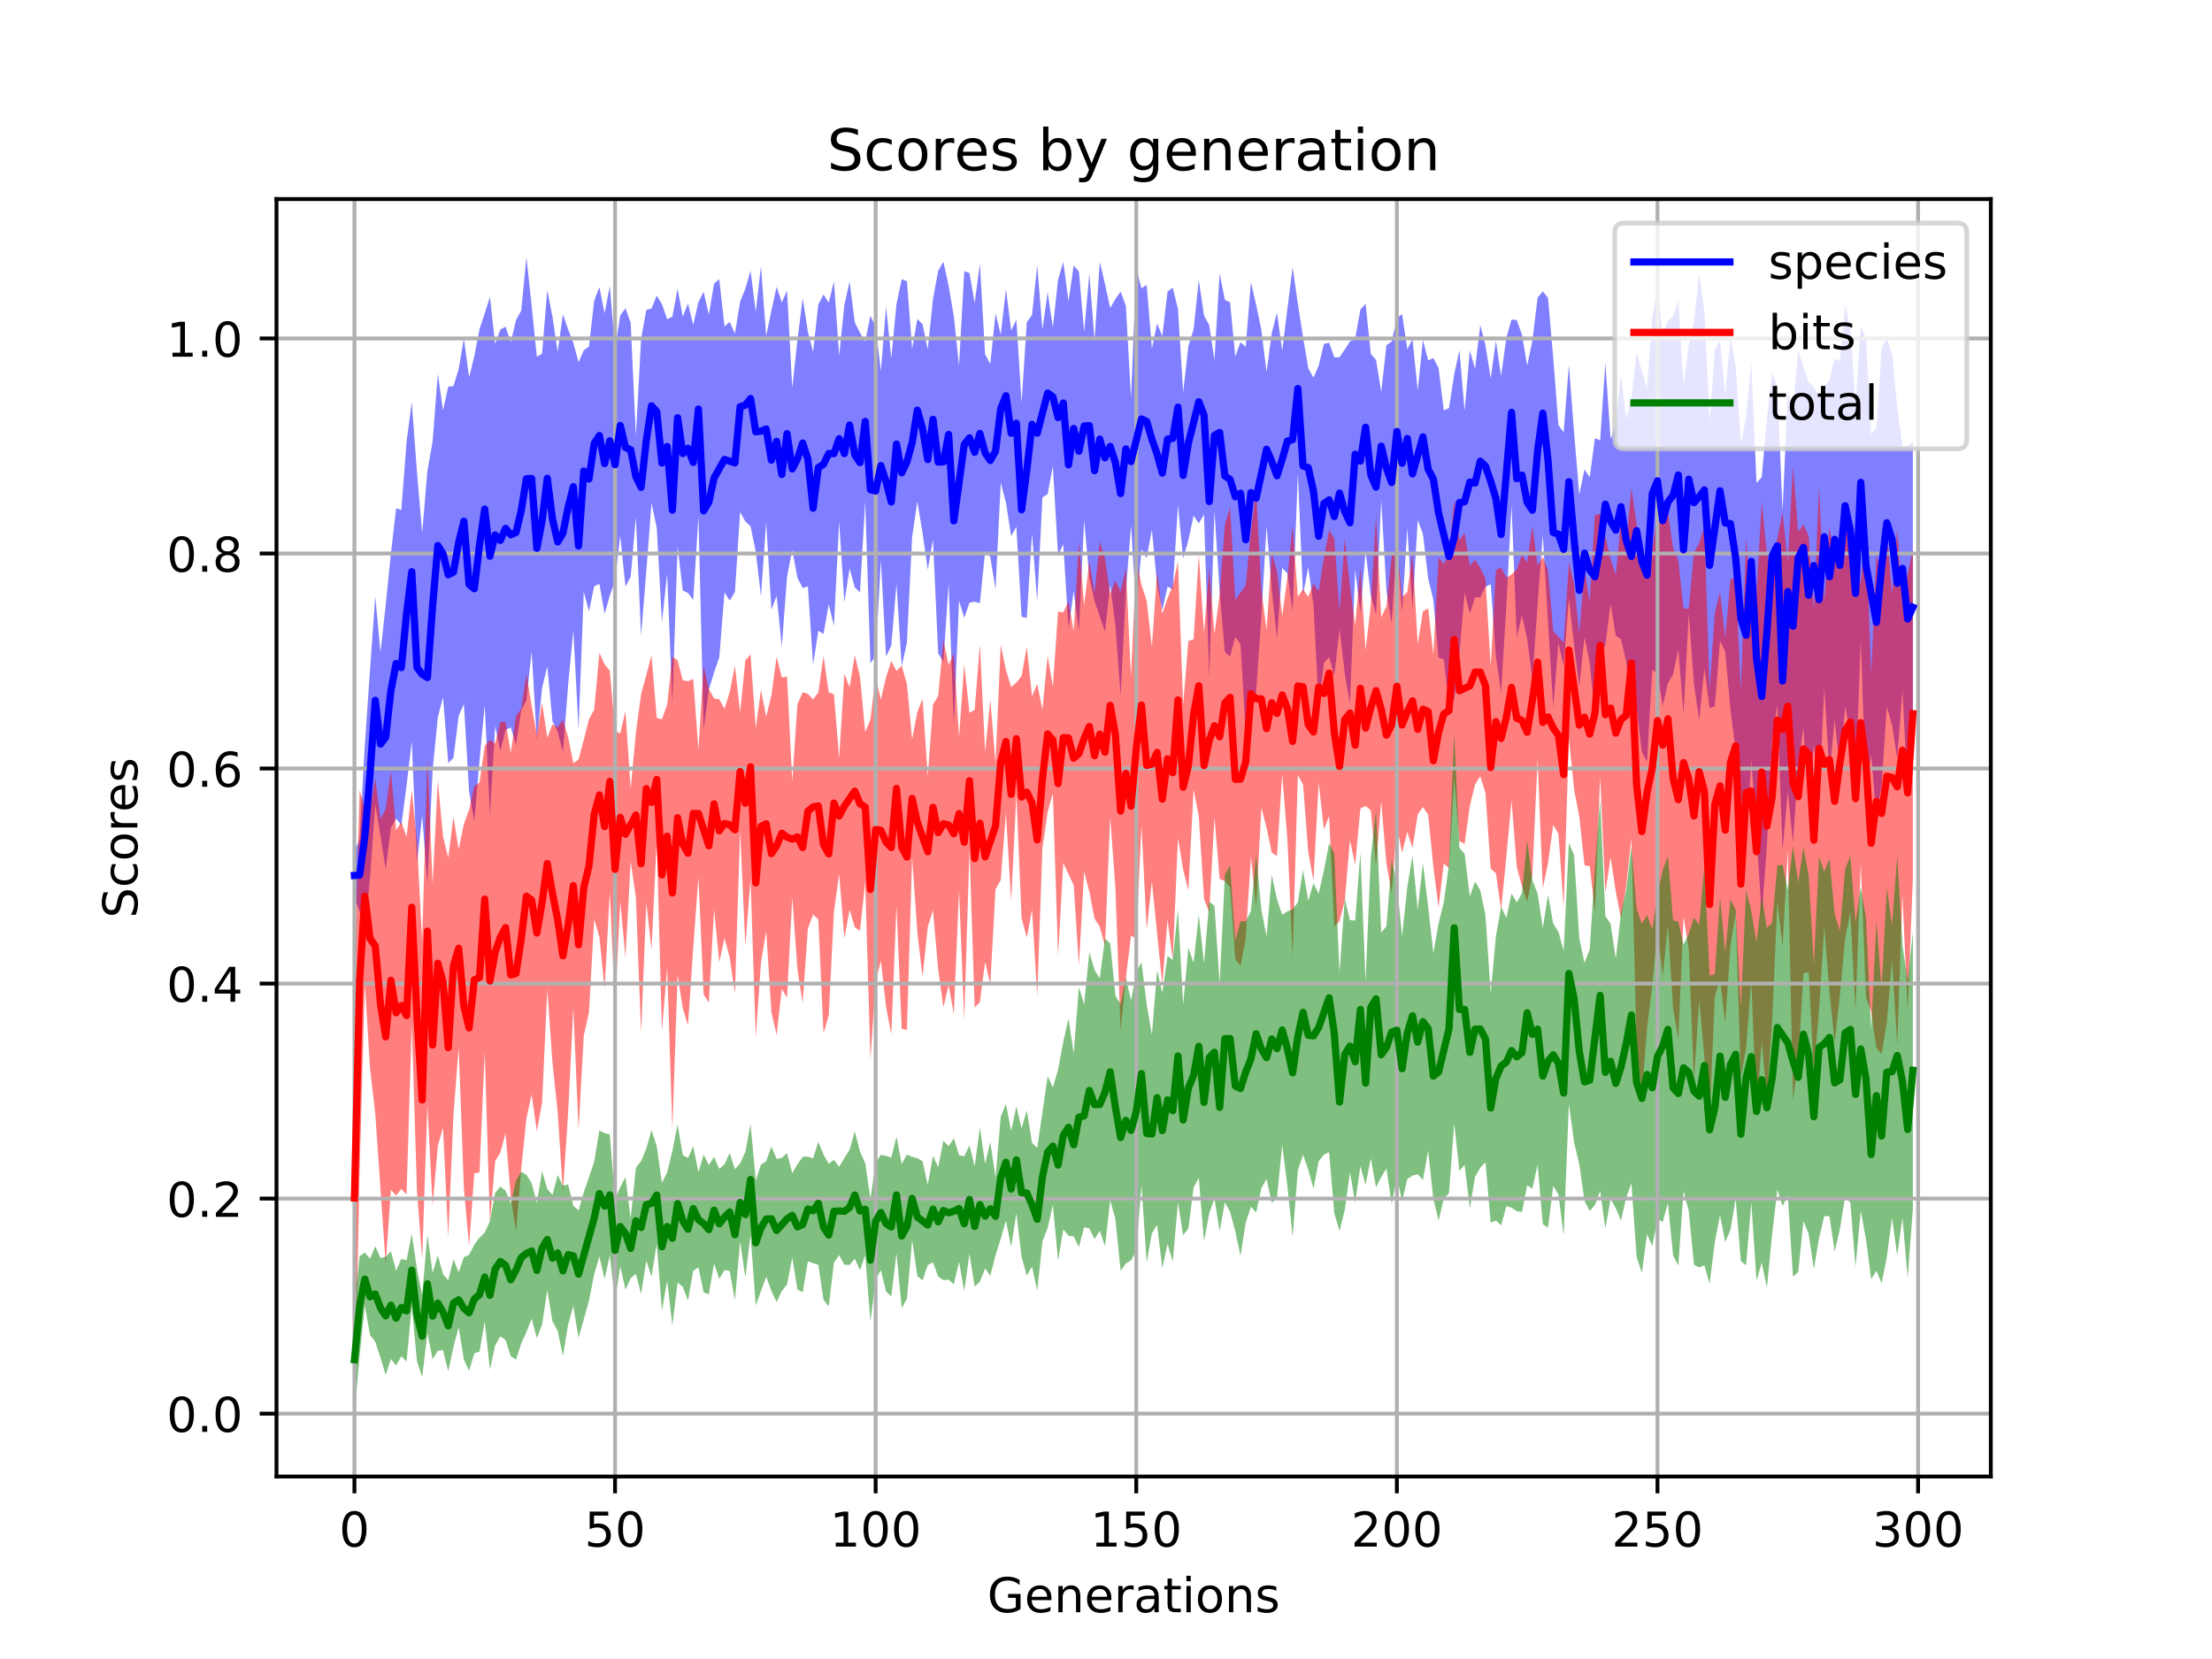 <?xml version="1.0" encoding="utf-8" standalone="no"?>
<!DOCTYPE svg PUBLIC "-//W3C//DTD SVG 1.1//EN"
  "http://www.w3.org/Graphics/SVG/1.1/DTD/svg11.dtd">
<!-- Created with matplotlib (https://matplotlib.org/) -->
<svg height="345.6pt" version="1.1" viewBox="0 0 460.8 345.6" width="460.8pt" xmlns="http://www.w3.org/2000/svg" xmlns:xlink="http://www.w3.org/1999/xlink">
 <defs>
  <style type="text/css">
*{stroke-linecap:butt;stroke-linejoin:round;}
  </style>
 </defs>
 <g id="figure_1">
  <g id="patch_1">
   <path d="M 0 345.6 
L 460.8 345.6 
L 460.8 0 
L 0 0 
z
" style="fill:#ffffff;"/>
  </g>
  <g id="axes_1">
   <g id="patch_2">
    <path d="M 57.6 307.584 
L 414.72 307.584 
L 414.72 41.472 
L 57.6 41.472 
z
" style="fill:#ffffff;"/>
   </g>
   <g id="PolyCollection_1">
    <path clip-path="url(#p7dfbdeacae)" d="M 73.833 177.586 
L 73.833 187.164 
L 74.919 189.894 
L 76.004 193.365 
L 77.09 182.897 
L 78.176 167.534 
L 79.262 174.142 
L 80.348 181.094 
L 81.433 172.454 
L 82.519 170.521 
L 83.605 171.914 
L 84.691 163.665 
L 85.777 154.448 
L 86.862 179.704 
L 87.948 169.919 
L 89.034 184.166 
L 90.12 160.409 
L 91.206 149.419 
L 92.291 145.22 
L 93.377 158.95 
L 94.463 157.896 
L 95.549 149.13 
L 96.635 146.663 
L 97.72 164.883 
L 98.806 171.121 
L 99.892 158.492 
L 100.978 146.828 
L 102.064 169.868 
L 103.149 151.281 
L 104.235 156.513 
L 105.321 152.075 
L 106.407 151.53 
L 107.493 155.181 
L 108.578 148.001 
L 109.664 145.868 
L 110.75 135.665 
L 111.836 154.121 
L 112.922 143.367 
L 114.007 138.83 
L 115.093 150.268 
L 116.179 152.428 
L 117.265 156.704 
L 118.351 142.678 
L 119.436 131.33 
L 120.522 151.955 
L 121.608 123.262 
L 122.694 127.393 
L 123.78 122.126 
L 124.865 121.634 
L 125.951 127.868 
L 127.037 124.084 
L 128.123 120.965 
L 129.209 111.562 
L 130.294 122.205 
L 131.38 120.163 
L 132.466 107.735 
L 133.552 132.444 
L 134.638 118.962 
L 135.723 104.824 
L 136.809 109.931 
L 137.895 129.557 
L 138.981 119.535 
L 140.067 146.598 
L 141.152 113.882 
L 142.238 122.995 
L 143.324 123.536 
L 144.41 124.989 
L 145.496 107.515 
L 146.581 152.043 
L 147.667 143.639 
L 148.753 140.07 
L 149.839 136.958 
L 150.925 123.418 
L 152.01 125.122 
L 153.096 123.341 
L 154.182 106.646 
L 155.268 108.654 
L 156.354 109.654 
L 157.439 114.942 
L 158.525 124.191 
L 159.611 108.714 
L 160.697 127.03 
L 161.783 124.131 
L 162.868 134.68 
L 163.954 120.136 
L 165.04 114.557 
L 166.126 120.365 
L 167.212 122.496 
L 168.297 122.14 
L 169.383 138.456 
L 170.469 131.387 
L 171.555 132.065 
L 172.641 125.887 
L 173.726 130.367 
L 174.812 108.677 
L 175.898 125.456 
L 176.984 118.44 
L 178.07 122.371 
L 179.155 123.415 
L 180.241 104.448 
L 181.327 138.23 
L 182.413 136.481 
L 183.499 116.668 
L 184.584 136.801 
L 185.67 134.518 
L 186.756 121.665 
L 187.842 138.817 
L 188.928 133.882 
L 190.013 111.845 
L 191.099 104.455 
L 192.185 111.037 
L 193.271 118.681 
L 194.357 112.379 
L 195.442 136.13 
L 196.528 137.881 
L 197.614 121.493 
L 198.7 151.089 
L 199.786 125.161 
L 200.871 128.706 
L 201.957 125.546 
L 203.043 125.346 
L 204.129 125.658 
L 205.215 114.883 
L 206.3 116.029 
L 207.386 122.763 
L 208.472 100.562 
L 209.558 104.695 
L 210.644 111.662 
L 211.729 109.733 
L 212.815 128.485 
L 213.901 128.721 
L 214.987 111.163 
L 216.073 125.216 
L 217.158 103.614 
L 218.244 102.91 
L 219.33 97.095 
L 220.416 115.715 
L 221.502 113.357 
L 222.587 130.895 
L 223.673 123.196 
L 224.759 131.448 
L 225.845 108.38 
L 226.931 120.279 
L 228.016 125.206 
L 229.102 128.401 
L 230.188 131.599 
L 231.274 121.798 
L 232.36 130.444 
L 233.445 144.915 
L 234.531 123.341 
L 235.617 109.38 
L 236.703 127.216 
L 237.789 114.456 
L 238.875 116.269 
L 239.96 110.355 
L 241.046 121.803 
L 242.132 127.062 
L 243.218 122.227 
L 244.304 122.724 
L 245.389 105.226 
L 246.475 116.355 
L 247.561 112.54 
L 248.647 107.411 
L 249.733 109.037 
L 250.818 107.159 
L 251.904 141.223 
L 252.99 106.441 
L 254.076 123.241 
L 255.162 135.816 
L 256.247 136.773 
L 257.333 132.678 
L 258.419 134.212 
L 259.505 152.618 
L 260.591 146.441 
L 261.676 144.072 
L 262.762 128.391 
L 263.848 109.645 
L 264.934 122.885 
L 266.02 133.081 
L 267.105 118.296 
L 268.191 119.442 
L 269.277 127.505 
L 270.363 98.636 
L 271.449 123.897 
L 272.534 118.128 
L 273.62 126.033 
L 274.706 147.239 
L 275.792 138.111 
L 276.878 136.887 
L 277.963 140.759 
L 279.049 130.997 
L 280.135 140.294 
L 281.221 146.646 
L 282.307 118.71 
L 283.392 127.588 
L 284.478 114.721 
L 285.564 124.108 
L 286.65 127.985 
L 287.736 104.208 
L 288.821 123.077 
L 289.907 129.888 
L 290.993 113.412 
L 292.079 127.608 
L 293.165 109.963 
L 294.25 126.811 
L 295.336 108.32 
L 296.422 111.242 
L 297.508 120.428 
L 298.594 124.989 
L 299.679 137.012 
L 300.765 137.359 
L 301.851 146.855 
L 302.937 145.856 
L 304.023 136.449 
L 305.108 123.42 
L 306.194 127.86 
L 307.28 124.454 
L 308.366 124.435 
L 309.452 122.258 
L 310.537 121.688 
L 311.623 136.739 
L 312.709 144.342 
L 313.795 126.238 
L 314.881 105.231 
L 315.966 132.765 
L 317.052 128.219 
L 318.138 133.129 
L 319.224 141.582 
L 320.31 125.827 
L 321.395 111.437 
L 322.481 129.726 
L 323.567 147.304 
L 324.653 133.952 
L 325.739 138.821 
L 326.824 124.674 
L 327.91 134.47 
L 328.996 142.943 
L 330.082 132.646 
L 331.168 138.073 
L 332.253 149.065 
L 333.339 136.07 
L 334.425 134.472 
L 335.511 125.717 
L 336.597 132.439 
L 337.682 133.157 
L 338.768 137.823 
L 339.854 148.799 
L 340.94 147.639 
L 342.026 156.613 
L 343.111 158.681 
L 344.197 139.531 
L 345.283 140.3 
L 346.369 147.066 
L 347.455 142.34 
L 348.54 140.482 
L 349.626 135.252 
L 350.712 148.693 
L 351.798 127.837 
L 352.884 142.426 
L 353.969 150.082 
L 355.055 139.237 
L 356.141 147.565 
L 357.227 147.098 
L 358.313 133.56 
L 359.398 135.734 
L 360.484 147.901 
L 361.57 156.157 
L 362.656 165.368 
L 363.742 177.737 
L 364.827 158.297 
L 365.913 173.737 
L 366.999 190.78 
L 368.085 176.133 
L 369.171 154.04 
L 370.256 146.843 
L 371.342 177.214 
L 372.428 164.933 
L 373.514 175.547 
L 374.6 159.351 
L 375.685 151.578 
L 376.771 168.387 
L 377.857 155.075 
L 378.943 167.135 
L 380.029 143.205 
L 381.114 161.145 
L 382.2 149.975 
L 383.286 160.341 
L 384.372 147.191 
L 385.458 152.804 
L 386.543 162.767 
L 387.629 133.195 
L 388.715 165.044 
L 389.801 157.182 
L 390.887 170.229 
L 391.972 163.555 
L 393.058 147.242 
L 394.144 150.992 
L 395.23 158.098 
L 396.316 143.661 
L 397.401 165.054 
L 398.487 160.988 
L 398.487 92.015 
L 398.487 92.015 
L 397.401 92.85 
L 396.316 93.161 
L 395.23 84.915 
L 394.144 73.664 
L 393.058 70.569 
L 391.972 72.541 
L 390.887 89.054 
L 389.801 90.499 
L 388.715 70.524 
L 387.629 67.782 
L 386.543 84.439 
L 385.458 68.251 
L 384.372 63.516 
L 383.286 75.21 
L 382.2 74.726 
L 381.114 79.154 
L 380.029 80.447 
L 378.943 82.705 
L 377.857 80.574 
L 376.771 79.617 
L 375.685 76.482 
L 374.6 73.054 
L 373.514 85.34 
L 372.428 81.512 
L 371.342 106.509 
L 370.256 80.554 
L 369.171 77.515 
L 368.085 87.145 
L 366.999 99.403 
L 365.913 100.615 
L 364.827 75.596 
L 363.742 86.93 
L 362.656 92.338 
L 361.57 76.248 
L 360.484 70.26 
L 359.398 82.175 
L 358.313 70.92 
L 357.227 72.827 
L 356.141 87.976 
L 355.055 64.884 
L 353.969 56.915 
L 352.884 67.018 
L 351.798 71.823 
L 350.712 80.335 
L 349.626 62.616 
L 348.54 65.915 
L 347.455 66.781 
L 346.369 69.849 
L 345.283 60.005 
L 344.197 66.158 
L 343.111 80.936 
L 342.026 77.343 
L 340.94 73.452 
L 339.854 83.042 
L 338.768 87.299 
L 337.682 77.962 
L 336.597 88.419 
L 335.511 91.511 
L 334.425 75.599 
L 333.339 91.757 
L 332.253 91.26 
L 331.168 99.43 
L 330.082 97.788 
L 328.996 103.009 
L 327.91 90.097 
L 326.824 76.035 
L 325.739 90.064 
L 324.653 88.571 
L 323.567 74.593 
L 322.481 62.041 
L 321.395 60.7 
L 320.31 62.007 
L 319.224 70.988 
L 318.138 76.197 
L 317.052 69.73 
L 315.966 66.662 
L 314.881 66.584 
L 313.795 70.367 
L 312.709 78.352 
L 311.623 71.002 
L 310.537 78.823 
L 309.452 71.973 
L 308.366 67.709 
L 307.28 76.819 
L 306.194 72.992 
L 305.108 85.62 
L 304.023 72.959 
L 302.937 78.002 
L 301.851 85.004 
L 300.765 85.496 
L 299.679 76.651 
L 298.594 74.617 
L 297.508 75.066 
L 296.422 70.787 
L 295.336 81.395 
L 294.25 70.636 
L 293.165 72.738 
L 292.079 65.405 
L 290.993 66.358 
L 289.907 71.161 
L 288.821 71.915 
L 287.736 81.663 
L 286.65 74.972 
L 285.564 73.742 
L 284.478 63.267 
L 283.392 64.501 
L 282.307 70.513 
L 281.221 71.147 
L 280.135 72.814 
L 279.049 74.415 
L 277.963 74.445 
L 276.878 71.383 
L 275.792 71.663 
L 274.706 76.171 
L 273.62 78.662 
L 272.534 76.703 
L 271.449 70.235 
L 270.363 63.252 
L 269.277 55.67 
L 268.191 64.334 
L 267.105 73.077 
L 266.02 65.146 
L 264.934 69.374 
L 263.848 77.552 
L 262.762 68.707 
L 261.676 63.508 
L 260.591 58.791 
L 259.505 72.254 
L 258.419 71.271 
L 257.333 74.283 
L 256.247 62.985 
L 255.162 62.464 
L 254.076 56.942 
L 252.99 74.969 
L 251.904 67.736 
L 250.818 65.74 
L 249.733 58.334 
L 248.647 68.597 
L 247.561 72.096 
L 246.475 81.71 
L 245.389 64.403 
L 244.304 59.931 
L 243.218 60.742 
L 242.132 70.053 
L 241.046 67.392 
L 239.96 72.614 
L 238.875 59.353 
L 237.789 60.092 
L 236.703 55.851 
L 235.617 82.906 
L 234.531 63.714 
L 233.445 60.721 
L 232.36 62.29 
L 231.274 64.172 
L 230.188 59.165 
L 229.102 54.568 
L 228.016 70.889 
L 226.931 57.046 
L 225.845 69.133 
L 224.759 56.565 
L 223.673 55.311 
L 222.587 62.771 
L 221.502 54.543 
L 220.416 58.268 
L 219.33 68.243 
L 218.244 60.851 
L 217.158 68.666 
L 216.073 55.28 
L 214.987 65.625 
L 213.901 67.132 
L 212.815 83.888 
L 211.729 66.606 
L 210.644 68.861 
L 209.558 60.186 
L 208.472 69.739 
L 207.386 65.268 
L 206.3 75.81 
L 205.215 73.811 
L 204.129 54.928 
L 203.043 63.115 
L 201.957 56.882 
L 200.871 56.485 
L 199.786 76.183 
L 198.7 65.915 
L 197.614 59.505 
L 196.528 54.523 
L 195.442 56.399 
L 194.357 62.339 
L 193.271 72.799 
L 192.185 67.533 
L 191.099 66.446 
L 190.013 72.683 
L 188.928 58.583 
L 187.842 58.164 
L 186.756 63.356 
L 185.67 74.612 
L 184.584 63.863 
L 183.499 77.321 
L 182.413 68.098 
L 181.327 65.775 
L 180.241 71.139 
L 179.155 69.338 
L 178.07 67.165 
L 176.984 58.652 
L 175.898 63.543 
L 174.812 74.113 
L 173.726 58.632 
L 172.641 63.04 
L 171.555 61.35 
L 170.469 63.435 
L 169.383 73.281 
L 168.297 69.125 
L 167.212 62.086 
L 166.126 70.811 
L 165.04 80.802 
L 163.954 60.524 
L 162.868 63.009 
L 161.783 59.754 
L 160.697 64.692 
L 159.611 70.026 
L 158.525 55.436 
L 157.439 64.963 
L 156.354 56.409 
L 155.268 60.142 
L 154.182 62.803 
L 153.096 69.519 
L 152.01 67.048 
L 150.925 68 
L 149.839 58.177 
L 148.753 59.088 
L 147.667 65.581 
L 146.581 60.796 
L 145.496 62.921 
L 144.41 67.674 
L 143.324 63.214 
L 142.238 65.959 
L 141.152 60.137 
L 140.067 65.963 
L 138.981 66.498 
L 137.895 63.357 
L 136.809 61.571 
L 135.723 64.268 
L 134.638 64.563 
L 133.552 70.602 
L 132.466 90.85 
L 131.38 67.232 
L 130.294 64.231 
L 129.209 65.7 
L 128.123 72.647 
L 127.037 59.557 
L 125.951 65.279 
L 124.865 59.821 
L 123.78 62.635 
L 122.694 72.186 
L 121.608 72.985 
L 120.522 75.47 
L 119.436 71.43 
L 118.351 68.647 
L 117.265 65.462 
L 116.179 73.348 
L 115.093 65.993 
L 114.007 60.418 
L 112.922 73.674 
L 111.836 74.325 
L 110.75 63.7 
L 109.664 53.568 
L 108.578 64.713 
L 107.493 66.688 
L 106.407 71.289 
L 105.321 68.057 
L 104.235 68.644 
L 103.149 71.619 
L 102.064 61.875 
L 100.978 65.294 
L 99.892 68.556 
L 98.806 74.186 
L 97.72 78.587 
L 96.635 70.494 
L 95.549 76.897 
L 94.463 80.432 
L 93.377 80.524 
L 92.291 85.51 
L 91.206 77.871 
L 90.12 91.976 
L 89.034 98.115 
L 87.948 111.046 
L 86.862 98.376 
L 85.777 83.737 
L 84.691 92.097 
L 83.605 106.219 
L 82.519 105.901 
L 81.433 115.292 
L 80.348 126.04 
L 79.262 135.895 
L 78.176 124.253 
L 77.09 139.468 
L 76.004 155.106 
L 74.919 174.695 
L 73.833 177.586 
z
" style="fill:#0000ff;fill-opacity:0.5;"/>
   </g>
   <g id="PolyCollection_2">
    <path clip-path="url(#p7dfbdeacae)" d="M 73.833 203.646 
L 73.833 295.488 
L 74.919 243.885 
L 76.004 204.869 
L 77.09 222.64 
L 78.176 231.995 
L 79.262 247.664 
L 80.348 263.436 
L 81.433 247.895 
L 82.519 249.056 
L 83.605 247.667 
L 84.691 248.82 
L 85.777 213.43 
L 86.862 248.142 
L 87.948 262.247 
L 89.034 230.237 
L 90.12 251.114 
L 91.206 238.735 
L 92.291 234.892 
L 93.377 257.783 
L 94.463 232.288 
L 95.549 218.172 
L 96.635 247.577 
L 97.72 259.538 
L 98.806 244.438 
L 99.892 244.238 
L 100.978 219.199 
L 102.064 254.603 
L 103.149 241.884 
L 104.235 240.086 
L 105.321 236.072 
L 106.407 249.369 
L 107.493 256.493 
L 108.578 243.538 
L 109.664 232.984 
L 110.75 228.005 
L 111.836 235.658 
L 112.922 229.779 
L 114.007 206.1 
L 115.093 221.379 
L 116.179 231.669 
L 117.265 248.325 
L 118.351 231.852 
L 119.436 209.965 
L 120.522 235.434 
L 121.608 215.756 
L 122.694 210.893 
L 123.78 191.486 
L 124.865 195.208 
L 125.951 206.013 
L 127.037 185.868 
L 128.123 209.938 
L 129.209 187.712 
L 130.294 199.446 
L 131.38 179.462 
L 132.466 186.923 
L 133.552 215.264 
L 134.638 187.995 
L 135.723 197.811 
L 136.809 175.177 
L 137.895 214.673 
L 138.981 201.628 
L 140.067 235.225 
L 141.152 203.142 
L 142.238 210.014 
L 143.324 213.617 
L 144.41 197.476 
L 145.496 182.732 
L 146.581 207.144 
L 147.667 208.853 
L 148.753 189.408 
L 149.839 200.458 
L 150.925 195.406 
L 152.01 199.451 
L 153.096 207.03 
L 154.182 173.028 
L 155.268 197.122 
L 156.354 183.154 
L 157.439 216.13 
L 158.525 200.575 
L 159.611 193.907 
L 160.697 210.824 
L 161.783 215.598 
L 162.868 206.005 
L 163.954 207.841 
L 165.04 186.935 
L 166.126 201.987 
L 167.212 208.9 
L 168.297 193.43 
L 169.383 190.507 
L 170.469 191.546 
L 171.555 215.261 
L 172.641 211.526 
L 173.726 189.95 
L 174.812 182.078 
L 175.898 195.484 
L 176.984 189.527 
L 178.07 193.157 
L 179.155 193.909 
L 180.241 183.699 
L 181.327 220.689 
L 182.413 204.529 
L 183.499 200.156 
L 184.584 209.752 
L 185.67 215.463 
L 186.756 188.707 
L 187.842 214.279 
L 188.928 214.609 
L 190.013 178.643 
L 191.099 194.255 
L 192.185 203.475 
L 193.271 193.076 
L 194.357 189.592 
L 195.442 201.956 
L 196.528 209.818 
L 197.614 205.179 
L 198.7 211.223 
L 199.786 185.436 
L 200.871 212.56 
L 201.957 176.796 
L 203.043 209.893 
L 204.129 208.746 
L 205.215 200.369 
L 206.3 205.005 
L 207.386 185.25 
L 208.472 183.319 
L 209.558 169.366 
L 210.644 187.812 
L 211.729 165.565 
L 212.815 191.262 
L 213.901 195.309 
L 214.987 189.471 
L 216.073 207.477 
L 217.158 176.683 
L 218.244 169.201 
L 219.33 165.282 
L 220.416 199.083 
L 221.502 179.749 
L 222.587 182.117 
L 223.673 184.407 
L 224.759 201.145 
L 225.845 181.532 
L 226.931 185.756 
L 228.016 191.372 
L 229.102 193.044 
L 230.188 197.069 
L 231.274 170.139 
L 232.36 185.057 
L 233.445 214.687 
L 234.531 203.78 
L 235.617 194.898 
L 236.703 195.508 
L 237.789 171.893 
L 238.875 193.764 
L 239.96 183.638 
L 241.046 194.421 
L 242.132 205.076 
L 243.218 191.539 
L 244.304 199.95 
L 245.389 174.605 
L 246.475 181.185 
L 247.561 185.537 
L 248.647 164.465 
L 249.733 170.092 
L 250.818 187.188 
L 251.904 190.109 
L 252.99 170.289 
L 254.076 183.125 
L 255.162 183.506 
L 256.247 184.868 
L 257.333 199.742 
L 258.419 201.215 
L 259.505 195.505 
L 260.591 178.493 
L 261.676 188.839 
L 262.762 168.268 
L 263.848 172.431 
L 264.934 177.616 
L 266.02 178.329 
L 267.105 161.279 
L 268.191 174.896 
L 269.277 199.386 
L 270.363 161.469 
L 271.449 163.433 
L 272.534 177.544 
L 273.62 183.439 
L 274.706 163.027 
L 275.792 172.796 
L 276.878 170.001 
L 277.963 193.073 
L 279.049 191.891 
L 280.135 187.649 
L 281.221 175.036 
L 282.307 180.188 
L 283.392 168.433 
L 284.478 167.897 
L 285.564 168.797 
L 286.65 180.246 
L 287.736 166.98 
L 288.821 179.982 
L 289.907 186.023 
L 290.993 172.112 
L 292.079 177.667 
L 293.165 173.269 
L 294.25 176.623 
L 295.336 169.684 
L 296.422 168.111 
L 297.508 169.721 
L 298.594 180.592 
L 299.679 189.032 
L 300.765 179.902 
L 301.851 180.834 
L 302.937 162.154 
L 304.023 175.23 
L 305.108 175.809 
L 306.194 167.867 
L 307.28 163.434 
L 308.366 161.711 
L 309.452 165.179 
L 310.537 180.954 
L 311.623 181.919 
L 312.709 189.478 
L 313.795 178.513 
L 314.881 166.76 
L 315.966 180.603 
L 317.052 184.594 
L 318.138 187.914 
L 319.224 182.212 
L 320.31 158.053 
L 321.395 185.048 
L 322.481 179.793 
L 323.567 171.794 
L 324.653 173.747 
L 325.739 188.894 
L 326.824 153.753 
L 327.91 164.446 
L 328.996 170.157 
L 330.082 180.268 
L 331.168 180.447 
L 332.253 189.88 
L 333.339 161.854 
L 334.425 185.994 
L 335.511 178.59 
L 336.597 185.723 
L 337.682 191.357 
L 338.768 184.564 
L 339.854 174.698 
L 340.94 217.878 
L 342.026 228.044 
L 343.111 214.154 
L 344.197 205.286 
L 345.283 193.848 
L 346.369 203.471 
L 347.455 192.72 
L 348.54 210.066 
L 349.626 216.469 
L 350.712 190.973 
L 351.798 197.699 
L 352.884 224.888 
L 353.969 208.327 
L 355.055 220.136 
L 356.141 233.081 
L 357.227 207.564 
L 358.313 204.112 
L 359.398 213.124 
L 360.484 196.945 
L 361.57 190.361 
L 362.656 224.341 
L 363.742 218.248 
L 364.827 204.349 
L 365.913 231.245 
L 366.999 217.094 
L 368.085 228.752 
L 369.171 212.612 
L 370.256 187.881 
L 371.342 197.171 
L 372.428 177.067 
L 373.514 229.197 
L 374.6 221.105 
L 375.685 202.763 
L 376.771 202.492 
L 377.857 223.229 
L 378.943 210.432 
L 380.029 193.012 
L 381.114 206.691 
L 382.2 217.187 
L 383.286 207.313 
L 384.372 195.535 
L 385.458 190.078 
L 386.543 210.498 
L 387.629 179.889 
L 388.715 207.628 
L 389.801 210.739 
L 390.887 218.3 
L 391.972 219.524 
L 393.058 212.973 
L 394.144 199.999 
L 395.23 217.628 
L 396.316 186.363 
L 397.401 210.714 
L 398.487 182.935 
L 398.487 114.433 
L 398.487 114.433 
L 397.401 119.624 
L 396.316 126.242 
L 395.23 110.189 
L 394.144 123.906 
L 393.058 110.43 
L 391.972 119.409 
L 390.887 115.562 
L 389.801 140.611 
L 388.715 110.592 
L 387.629 121.206 
L 386.543 122.223 
L 385.458 110.761 
L 384.372 108.833 
L 383.286 110.512 
L 382.2 116.675 
L 381.114 109.761 
L 380.029 125.428 
L 378.943 101.355 
L 377.857 126.825 
L 376.771 111.63 
L 375.685 109.245 
L 374.6 110.804 
L 373.514 97.175 
L 372.428 117.148 
L 371.342 106.756 
L 370.256 112.151 
L 369.171 119.482 
L 368.085 115.407 
L 366.999 104.56 
L 365.913 123.617 
L 364.827 125.206 
L 363.742 112.025 
L 362.656 144.02 
L 361.57 120.38 
L 360.484 120.731 
L 359.398 132.737 
L 358.313 123.341 
L 357.227 127.642 
L 356.141 143.773 
L 355.055 109.622 
L 353.969 113.195 
L 352.884 115.06 
L 351.798 126.791 
L 350.712 126.769 
L 349.626 116.712 
L 348.54 114.216 
L 347.455 106.757 
L 346.369 106.936 
L 345.283 106.357 
L 344.197 114.695 
L 343.111 115.946 
L 342.026 118.433 
L 340.94 109.331 
L 339.854 101.592 
L 338.768 113.479 
L 337.682 108.419 
L 336.597 119.714 
L 335.511 116.413 
L 334.425 111.786 
L 333.339 107.018 
L 332.253 107.273 
L 331.168 125.414 
L 330.082 118.528 
L 328.996 131.965 
L 327.91 121.664 
L 326.824 117.114 
L 325.739 133.853 
L 324.653 132.652 
L 323.567 131.529 
L 322.481 118.895 
L 321.395 115.975 
L 320.31 117.802 
L 319.224 109.531 
L 318.138 117.189 
L 317.052 115.521 
L 315.966 118.635 
L 314.881 119.654 
L 313.795 120.348 
L 312.709 118.169 
L 311.623 118.746 
L 310.537 138.83 
L 309.452 120.555 
L 308.366 118.319 
L 307.28 116.583 
L 306.194 117.92 
L 305.108 111 
L 304.023 112.576 
L 302.937 104.24 
L 301.851 115.262 
L 300.765 117.52 
L 299.679 116.113 
L 298.594 136.349 
L 297.508 126.728 
L 296.422 127.37 
L 295.336 134.189 
L 294.25 115.352 
L 293.165 123.335 
L 292.079 124.378 
L 290.993 113.771 
L 289.907 115.998 
L 288.821 126.304 
L 287.736 128.603 
L 286.65 107.501 
L 285.564 125.967 
L 284.478 135.48 
L 283.392 118.345 
L 282.307 130.273 
L 281.221 122.064 
L 280.135 112.132 
L 279.049 127.428 
L 277.963 112.197 
L 276.878 110.452 
L 275.792 116.127 
L 274.706 123.214 
L 273.62 121.539 
L 272.534 124.334 
L 271.449 122.749 
L 270.363 124.318 
L 269.277 109.516 
L 268.191 120.304 
L 267.105 128.277 
L 266.02 118.956 
L 264.934 115.201 
L 263.848 131.149 
L 262.762 122.901 
L 261.676 102.288 
L 260.591 110.526 
L 259.505 121.914 
L 258.419 123.431 
L 257.333 124.952 
L 256.247 105.674 
L 255.162 109.335 
L 254.076 123.836 
L 252.99 132.09 
L 251.904 118.381 
L 250.818 131.808 
L 249.733 115.606 
L 248.647 133.19 
L 247.561 133.506 
L 246.475 146.812 
L 245.389 117.006 
L 244.304 121.978 
L 243.218 124.62 
L 242.132 127.872 
L 241.046 119.073 
L 239.96 134.748 
L 238.875 125.16 
L 237.789 121.844 
L 236.703 116.439 
L 235.617 141 
L 234.531 118.423 
L 233.445 123.242 
L 232.36 120.948 
L 231.274 123.711 
L 230.188 116.318 
L 229.102 112.841 
L 228.016 123.473 
L 226.931 116.905 
L 225.845 126.121 
L 224.759 112.828 
L 223.673 131.5 
L 222.587 125.327 
L 221.502 127.576 
L 220.416 127.391 
L 219.33 143.017 
L 218.244 136.601 
L 217.158 147.819 
L 216.073 142.458 
L 214.987 145.054 
L 213.901 134.712 
L 212.815 140.814 
L 211.729 142.196 
L 210.644 143.123 
L 209.558 139.578 
L 208.472 134.321 
L 207.386 158.932 
L 206.3 145.736 
L 205.215 156.655 
L 204.129 134.206 
L 203.043 147.854 
L 201.957 148.483 
L 200.871 138.354 
L 199.786 153.539 
L 198.7 136.161 
L 197.614 138.508 
L 196.528 133.361 
L 195.442 144.992 
L 194.357 146.755 
L 193.271 161.792 
L 192.185 145.582 
L 191.099 148.309 
L 190.013 154.018 
L 188.928 142.481 
L 187.842 138.66 
L 186.756 139.774 
L 185.67 137.685 
L 184.584 141.072 
L 183.499 145.765 
L 182.413 141.057 
L 181.327 149.863 
L 180.241 152.517 
L 179.155 140.998 
L 178.07 136.453 
L 176.984 143.176 
L 175.898 140.379 
L 174.812 157.912 
L 173.726 144.629 
L 172.641 144.244 
L 171.555 136.681 
L 170.469 144.257 
L 169.383 145.672 
L 168.297 144.541 
L 167.212 144.213 
L 166.126 146.693 
L 165.04 162.713 
L 163.954 140.946 
L 162.868 141.123 
L 161.783 136.785 
L 160.697 144.838 
L 159.611 149.321 
L 158.525 143.716 
L 157.439 151.723 
L 156.354 136.326 
L 155.268 137.564 
L 154.182 148.405 
L 153.096 138.706 
L 152.01 144.17 
L 150.925 147.672 
L 149.839 145.684 
L 148.753 145.493 
L 147.667 143.554 
L 146.581 138.711 
L 145.496 156.207 
L 144.41 141.427 
L 143.324 141.902 
L 142.238 141.713 
L 141.152 137.547 
L 140.067 136.827 
L 138.981 146.754 
L 137.895 149.829 
L 136.809 149.565 
L 135.723 136.505 
L 134.638 140.569 
L 133.552 144.615 
L 132.466 152.643 
L 131.38 164.315 
L 130.294 148.13 
L 129.209 152.809 
L 128.123 152.265 
L 127.037 139.722 
L 125.951 138.397 
L 124.865 135.984 
L 123.78 147.793 
L 122.694 149.84 
L 121.608 154.128 
L 120.522 158.197 
L 119.436 159.017 
L 118.351 153.561 
L 117.265 149.924 
L 116.179 151.534 
L 115.093 150.899 
L 114.007 153.689 
L 112.922 146.388 
L 111.836 153.076 
L 110.75 147.003 
L 109.664 140.411 
L 108.578 147.716 
L 107.493 149.108 
L 106.407 156.823 
L 105.321 150.392 
L 104.235 150.391 
L 103.149 154.859 
L 102.064 154.121 
L 100.978 155.391 
L 99.892 163.017 
L 98.806 163.779 
L 97.72 168.729 
L 96.635 171.653 
L 95.549 176.899 
L 94.463 170.153 
L 93.377 178.727 
L 92.291 174.25 
L 91.206 162.577 
L 90.12 184.261 
L 89.034 157.702 
L 87.948 196.082 
L 86.862 175.329 
L 85.777 164.571 
L 84.691 174.34 
L 83.605 171.259 
L 82.519 172.904 
L 81.433 160.543 
L 80.348 168.577 
L 79.262 170.664 
L 78.176 162.156 
L 77.09 168.411 
L 76.004 168.502 
L 74.919 164.612 
L 73.833 203.646 
z
" style="fill:#ff0000;fill-opacity:0.5;"/>
   </g>
   <g id="PolyCollection_3">
    <path clip-path="url(#p7dfbdeacae)" d="M 73.833 271.624 
L 73.833 294.894 
L 74.919 282.322 
L 76.004 271.994 
L 77.09 278.123 
L 78.176 279.511 
L 79.262 282.848 
L 80.348 286.426 
L 81.433 283.109 
L 82.519 284.466 
L 83.605 282.505 
L 84.691 283.632 
L 85.777 272.109 
L 86.862 283.56 
L 87.948 286.911 
L 89.034 277.689 
L 90.12 283.15 
L 91.206 281.401 
L 92.291 281.247 
L 93.377 285.693 
L 94.463 280.572 
L 95.549 276.506 
L 96.635 283.207 
L 97.72 285.571 
L 98.806 281.914 
L 99.892 281.563 
L 100.978 275.285 
L 102.064 285.293 
L 103.149 280.265 
L 104.235 278.374 
L 105.321 279.146 
L 106.407 282.53 
L 107.493 283.245 
L 108.578 279.883 
L 109.664 277.493 
L 110.75 274.715 
L 111.836 278.732 
L 112.922 275.962 
L 114.007 268.768 
L 115.093 275.284 
L 116.179 277.272 
L 117.265 282.485 
L 118.351 275.938 
L 119.436 272.076 
L 120.522 278.685 
L 121.608 274.865 
L 122.694 270.98 
L 123.78 265.436 
L 124.865 261.758 
L 125.951 266.437 
L 127.037 261.51 
L 128.123 271.04 
L 129.209 263.759 
L 130.294 268.669 
L 131.38 266.268 
L 132.466 265.366 
L 133.552 269.559 
L 134.638 262.628 
L 135.723 265.931 
L 136.809 259.176 
L 137.895 273.011 
L 138.981 266.801 
L 140.067 276.139 
L 141.152 267.197 
L 142.238 268.068 
L 143.324 270.917 
L 144.41 264.737 
L 145.496 263.975 
L 146.581 269.239 
L 147.667 269.609 
L 148.753 263.208 
L 149.839 266.4 
L 150.925 264.59 
L 152.01 264.764 
L 153.096 270.855 
L 154.182 258.649 
L 155.268 266.08 
L 156.354 257.273 
L 157.439 271.931 
L 158.525 268.937 
L 159.611 265.959 
L 160.697 268.947 
L 161.783 271.263 
L 162.868 268.936 
L 163.954 267.588 
L 165.04 261.966 
L 166.126 268.636 
L 167.212 269.218 
L 168.297 262.762 
L 169.383 263.148 
L 170.469 263.479 
L 171.555 270.776 
L 172.641 272.136 
L 173.726 263.045 
L 174.812 261.465 
L 175.898 263.466 
L 176.984 263.515 
L 178.07 262.214 
L 179.155 264.615 
L 180.241 261.483 
L 181.327 275.28 
L 182.413 266.589 
L 183.499 264.581 
L 184.584 269.044 
L 185.67 270.073 
L 186.756 261.082 
L 187.842 272.474 
L 188.928 270.571 
L 190.013 258.32 
L 191.099 265.795 
L 192.185 266.732 
L 193.271 263.548 
L 194.357 262.97 
L 195.442 265.903 
L 196.528 266.697 
L 197.614 266.572 
L 198.7 267.529 
L 199.786 262.863 
L 200.871 268.993 
L 201.957 261.15 
L 203.043 268.03 
L 204.129 266.988 
L 205.215 264.249 
L 206.3 265.747 
L 207.386 261.5 
L 208.472 258.057 
L 209.558 254.276 
L 210.644 259.729 
L 211.729 252.745 
L 212.815 261.847 
L 213.901 265.721 
L 214.987 263.864 
L 216.073 268.861 
L 217.158 258.628 
L 218.244 255.798 
L 219.33 250.954 
L 220.416 262.596 
L 221.502 256.094 
L 222.587 257.427 
L 223.673 257.564 
L 224.759 259.764 
L 225.845 255.646 
L 226.931 255.918 
L 228.016 258.144 
L 229.102 256.379 
L 230.188 259.608 
L 231.274 250.032 
L 232.36 253.946 
L 233.445 264.732 
L 234.531 263.223 
L 235.617 262.536 
L 236.703 260.619 
L 237.789 246.851 
L 238.875 262.976 
L 239.96 256.913 
L 241.046 255.187 
L 242.132 264.2 
L 243.218 259.111 
L 244.304 262.79 
L 245.389 250.441 
L 246.475 257.332 
L 247.561 255.888 
L 248.647 247.423 
L 249.733 245.36 
L 250.818 258.61 
L 251.904 252.782 
L 252.99 249.691 
L 254.076 256.463 
L 255.162 250.44 
L 256.247 252.458 
L 257.333 256.479 
L 258.419 261.638 
L 259.505 254.684 
L 260.591 251.383 
L 261.676 252.603 
L 262.762 247.537 
L 263.848 245.61 
L 264.934 250.592 
L 266.02 249.534 
L 267.105 238.541 
L 268.191 247.074 
L 269.277 257.609 
L 270.363 243.831 
L 271.449 240.546 
L 272.534 243.644 
L 273.62 247.601 
L 274.706 241.911 
L 275.792 240.527 
L 276.878 240.033 
L 277.963 252.789 
L 279.049 256.427 
L 280.135 252.088 
L 281.221 244.162 
L 282.307 250.583 
L 283.392 242.931 
L 284.478 246.818 
L 285.564 241.296 
L 286.65 247.35 
L 287.736 245.181 
L 288.821 243.417 
L 289.907 250.859 
L 290.993 245.152 
L 292.079 250.238 
L 293.165 245.606 
L 294.25 244.899 
L 295.336 244.61 
L 296.422 245.832 
L 297.508 239.672 
L 298.594 249.759 
L 299.679 254.263 
L 300.765 249.761 
L 301.851 248.553 
L 302.937 234.015 
L 304.023 243.933 
L 305.108 242.644 
L 306.194 251.723 
L 307.28 245.159 
L 308.366 243.237 
L 309.452 242.139 
L 310.537 254.699 
L 311.623 254.253 
L 312.709 255.26 
L 313.795 251.282 
L 314.881 251.57 
L 315.966 252.328 
L 317.052 252.479 
L 318.138 246.9 
L 319.224 247.644 
L 320.31 242.587 
L 321.395 255.046 
L 322.481 255.74 
L 323.567 247.045 
L 324.653 248.85 
L 325.739 257.347 
L 326.824 229.988 
L 327.91 237.959 
L 328.996 242.558 
L 330.082 250.17 
L 331.168 252.274 
L 332.253 251.042 
L 333.339 248.089 
L 334.425 255.951 
L 335.511 249.735 
L 336.597 251.686 
L 337.682 254.282 
L 338.768 249.481 
L 339.854 246.491 
L 340.94 261.843 
L 342.026 265.19 
L 343.111 257.067 
L 344.197 259.595 
L 345.283 253.889 
L 346.369 254.562 
L 347.455 250.607 
L 348.54 261.563 
L 349.626 263.626 
L 350.712 248.084 
L 351.798 252.284 
L 352.884 263.478 
L 353.969 264.028 
L 355.055 263.574 
L 356.141 267.468 
L 357.227 258.736 
L 358.313 253.133 
L 359.398 258.759 
L 360.484 256.213 
L 361.57 249.722 
L 362.656 262.71 
L 363.742 263.578 
L 364.827 250.457 
L 365.913 266.836 
L 366.999 263.017 
L 368.085 268.227 
L 369.171 257.062 
L 370.256 247.81 
L 371.342 251.273 
L 372.428 249.054 
L 373.514 265.963 
L 374.6 264.997 
L 375.685 254.36 
L 376.771 256.997 
L 377.857 264.346 
L 378.943 257.952 
L 380.029 253.323 
L 381.114 253.369 
L 382.2 260.724 
L 383.286 255.99 
L 384.372 249.282 
L 385.458 250.56 
L 386.543 263.904 
L 387.629 252.254 
L 388.715 258.113 
L 389.801 266.498 
L 390.887 264.716 
L 391.972 267.304 
L 393.058 261.894 
L 394.144 253.691 
L 395.23 261.511 
L 396.316 253.661 
L 397.401 266.153 
L 398.487 251.776 
L 398.487 194.135 
L 398.487 194.135 
L 397.401 204.431 
L 396.316 196.837 
L 395.23 178.236 
L 394.144 192.811 
L 393.058 184.841 
L 391.972 206.004 
L 390.887 191.767 
L 389.801 214.533 
L 388.715 191.185 
L 387.629 184.787 
L 386.543 192.059 
L 385.458 178.329 
L 384.372 181.076 
L 383.286 193.917 
L 382.2 190.437 
L 381.114 178.852 
L 380.029 181.604 
L 378.943 178.427 
L 377.857 200.953 
L 376.771 182.284 
L 375.685 176.518 
L 374.6 183.852 
L 373.514 176.203 
L 372.428 185.389 
L 371.342 180.16 
L 370.256 180.308 
L 369.171 192.199 
L 368.085 193.309 
L 366.999 186.818 
L 365.913 196.277 
L 364.827 189.792 
L 363.742 185.415 
L 362.656 209.864 
L 361.57 189.523 
L 360.484 187.369 
L 359.398 198.422 
L 358.313 186.883 
L 357.227 202.925 
L 356.141 203.242 
L 355.055 180.366 
L 353.969 192.688 
L 352.884 191.123 
L 351.798 194.523 
L 350.712 196.788 
L 349.626 191.978 
L 348.54 191.713 
L 347.455 178.299 
L 346.369 181.332 
L 345.283 186.217 
L 344.197 193.608 
L 343.111 190.6 
L 342.026 192.44 
L 340.94 189.282 
L 339.854 176.395 
L 338.768 185.357 
L 337.682 190.267 
L 336.597 199.708 
L 335.511 192.448 
L 334.425 190.838 
L 333.339 166.626 
L 332.253 180.857 
L 331.168 197.776 
L 330.082 200.597 
L 328.996 195.487 
L 327.91 178.172 
L 326.824 175.571 
L 325.739 198.061 
L 324.653 194.122 
L 323.567 192.415 
L 322.481 186.408 
L 321.395 193.302 
L 320.31 186.176 
L 319.224 183.323 
L 318.138 175.054 
L 317.052 186.086 
L 315.966 187.992 
L 314.881 186.134 
L 313.795 191.224 
L 312.709 188.877 
L 311.623 195.098 
L 310.537 206.926 
L 309.452 190.728 
L 308.366 185.49 
L 307.28 183.622 
L 306.194 186.752 
L 305.108 177.876 
L 304.023 176.642 
L 302.937 152.569 
L 301.851 180.084 
L 300.765 188.015 
L 299.679 192.365 
L 298.594 198.589 
L 297.508 188.858 
L 296.422 179.813 
L 295.336 189.582 
L 294.25 178.291 
L 293.165 184.77 
L 292.079 195.028 
L 290.993 184.042 
L 289.907 179.14 
L 288.821 192.943 
L 287.736 194.262 
L 286.65 168.781 
L 285.564 178.455 
L 284.478 204.468 
L 283.392 177.643 
L 282.307 191.78 
L 281.221 191.679 
L 280.135 187.211 
L 279.049 202.725 
L 277.963 177.838 
L 276.878 175.686 
L 275.792 181.32 
L 274.706 186.189 
L 273.62 183.975 
L 272.534 187.699 
L 271.449 181.229 
L 270.363 187.996 
L 269.277 189.377 
L 268.191 189.86 
L 267.105 190.58 
L 266.02 187.364 
L 264.934 182.257 
L 263.848 195.051 
L 262.762 189.486 
L 261.676 178.078 
L 260.591 189.78 
L 259.505 191.961 
L 258.419 191.87 
L 257.333 195.99 
L 256.247 180.211 
L 255.162 182.336 
L 254.076 204.929 
L 252.99 188.694 
L 251.904 187.843 
L 250.818 200.686 
L 249.733 190.571 
L 248.647 200.621 
L 247.561 197.405 
L 246.475 209.328 
L 245.389 189.503 
L 244.304 199.982 
L 243.218 199.11 
L 242.132 206.869 
L 241.046 202.138 
L 239.96 215.553 
L 238.875 209.275 
L 237.789 200.458 
L 236.703 202.475 
L 235.617 208.461 
L 234.531 203.563 
L 233.445 209.221 
L 232.36 207.392 
L 231.274 196.524 
L 230.188 195.513 
L 229.102 203.795 
L 228.016 202.083 
L 226.931 198.397 
L 225.845 209.258 
L 224.759 205.66 
L 223.673 219.417 
L 222.587 212.226 
L 221.502 217.017 
L 220.416 222.807 
L 219.33 226.547 
L 218.244 224.193 
L 217.158 231.738 
L 216.073 239.136 
L 214.987 238.095 
L 213.901 231.328 
L 212.815 235.078 
L 211.729 230.472 
L 210.644 235.672 
L 209.558 229.944 
L 208.472 232.632 
L 207.386 245.262 
L 206.3 237.879 
L 205.215 242.44 
L 204.129 234.881 
L 203.043 242.96 
L 201.957 238.598 
L 200.871 240.868 
L 199.786 240.655 
L 198.7 237.118 
L 197.614 238.738 
L 196.528 237.646 
L 195.442 243.17 
L 194.357 240.781 
L 193.271 246.832 
L 192.185 241.911 
L 191.099 241.254 
L 190.013 240.987 
L 188.928 240.509 
L 187.842 242.494 
L 186.756 236.792 
L 185.67 241.151 
L 184.584 240.782 
L 183.499 240.585 
L 182.413 242.197 
L 181.327 249.776 
L 180.241 242.322 
L 179.155 239.907 
L 178.07 235.677 
L 176.984 239.555 
L 175.898 241.235 
L 174.812 243.074 
L 173.726 241.62 
L 172.641 242.438 
L 171.555 240.518 
L 170.469 237.853 
L 169.383 241.32 
L 168.297 240.936 
L 167.212 240.984 
L 166.126 242.534 
L 165.04 244.401 
L 163.954 240.212 
L 162.868 241.212 
L 161.783 241.412 
L 160.697 238.836 
L 159.611 241.931 
L 158.525 242.626 
L 157.439 245.904 
L 156.354 234.15 
L 155.268 239.982 
L 154.182 242.343 
L 153.096 243.593 
L 152.01 240.188 
L 150.925 242.547 
L 149.839 243.497 
L 148.753 241.009 
L 147.667 242.725 
L 146.581 240.515 
L 145.496 244.22 
L 144.41 238.782 
L 143.324 241.237 
L 142.238 240.611 
L 141.152 234.261 
L 140.067 239.779 
L 138.981 244.208 
L 137.895 246.454 
L 136.809 238.733 
L 135.723 235.437 
L 134.638 239.277 
L 133.552 241.88 
L 132.466 243.259 
L 131.38 253.86 
L 130.294 245.224 
L 129.209 247.267 
L 128.123 249.949 
L 127.037 236.328 
L 125.951 236.06 
L 124.865 235.507 
L 123.78 242.025 
L 122.694 245.207 
L 121.608 248.417 
L 120.522 252.177 
L 119.436 251.153 
L 118.351 246.735 
L 117.265 247.015 
L 116.179 244.755 
L 115.093 248.948 
L 114.007 247.652 
L 112.922 244.005 
L 111.836 250.588 
L 110.75 246.489 
L 109.664 244.714 
L 108.578 244.098 
L 107.493 245.95 
L 106.407 250.679 
L 105.321 248.06 
L 104.235 247.201 
L 103.149 248.482 
L 102.064 254.402 
L 100.978 256.759 
L 99.892 257.828 
L 98.806 259.286 
L 97.72 261.417 
L 96.635 261.882 
L 95.549 265.035 
L 94.463 262.331 
L 93.377 266.706 
L 92.291 265.436 
L 91.206 261.538 
L 90.12 265.199 
L 89.034 257.187 
L 87.948 269.789 
L 86.862 264.342 
L 85.777 257.05 
L 84.691 262.55 
L 83.605 262.225 
L 82.519 264.744 
L 81.433 260.654 
L 80.348 261.817 
L 79.262 262.08 
L 78.176 259.629 
L 77.09 262.199 
L 76.004 260.946 
L 74.919 261.691 
L 73.833 271.624 
z
" style="fill:#008000;fill-opacity:0.5;"/>
   </g>
   <g id="matplotlib.axis_1">
    <g id="xtick_1">
     <g id="line2d_1">
      <path clip-path="url(#p7dfbdeacae)" d="M 73.833 307.584 
L 73.833 41.472 
" style="fill:none;stroke:#b0b0b0;stroke-linecap:square;stroke-width:0.8;"/>
     </g>
     <g id="line2d_2">
      <defs>
       <path d="M 0 0 
L 0 3.5 
" id="md7b1de2f7e" style="stroke:#000000;stroke-width:0.8;"/>
      </defs>
      <g>
       <use style="stroke:#000000;stroke-width:0.8;" x="73.833" xlink:href="#md7b1de2f7e" y="307.584"/>
      </g>
     </g>
     <g id="text_1">
      <!-- 0 -->
      <defs>
       <path d="M 31.781 66.406 
Q 24.172 66.406 20.328 58.906 
Q 16.5 51.422 16.5 36.375 
Q 16.5 21.391 20.328 13.891 
Q 24.172 6.391 31.781 6.391 
Q 39.453 6.391 43.281 13.891 
Q 47.125 21.391 47.125 36.375 
Q 47.125 51.422 43.281 58.906 
Q 39.453 66.406 31.781 66.406 
z
M 31.781 74.219 
Q 44.047 74.219 50.516 64.516 
Q 56.984 54.828 56.984 36.375 
Q 56.984 17.969 50.516 8.266 
Q 44.047 -1.422 31.781 -1.422 
Q 19.531 -1.422 13.062 8.266 
Q 6.594 17.969 6.594 36.375 
Q 6.594 54.828 13.062 64.516 
Q 19.531 74.219 31.781 74.219 
z
" id="DejaVuSans-48"/>
      </defs>
      <g transform="translate(70.651 322.182)scale(0.1 -0.1)">
       <use xlink:href="#DejaVuSans-48"/>
      </g>
     </g>
    </g>
    <g id="xtick_2">
     <g id="line2d_3">
      <path clip-path="url(#p7dfbdeacae)" d="M 128.123 307.584 
L 128.123 41.472 
" style="fill:none;stroke:#b0b0b0;stroke-linecap:square;stroke-width:0.8;"/>
     </g>
     <g id="line2d_4">
      <g>
       <use style="stroke:#000000;stroke-width:0.8;" x="128.123" xlink:href="#md7b1de2f7e" y="307.584"/>
      </g>
     </g>
     <g id="text_2">
      <!-- 50 -->
      <defs>
       <path d="M 10.797 72.906 
L 49.516 72.906 
L 49.516 64.594 
L 19.828 64.594 
L 19.828 46.734 
Q 21.969 47.469 24.109 47.828 
Q 26.266 48.188 28.422 48.188 
Q 40.625 48.188 47.75 41.5 
Q 54.891 34.812 54.891 23.391 
Q 54.891 11.625 47.562 5.094 
Q 40.234 -1.422 26.906 -1.422 
Q 22.312 -1.422 17.547 -0.641 
Q 12.797 0.141 7.719 1.703 
L 7.719 11.625 
Q 12.109 9.234 16.797 8.062 
Q 21.484 6.891 26.703 6.891 
Q 35.156 6.891 40.078 11.328 
Q 45.016 15.766 45.016 23.391 
Q 45.016 31 40.078 35.438 
Q 35.156 39.891 26.703 39.891 
Q 22.75 39.891 18.812 39.016 
Q 14.891 38.141 10.797 36.281 
z
" id="DejaVuSans-53"/>
      </defs>
      <g transform="translate(121.76 322.182)scale(0.1 -0.1)">
       <use xlink:href="#DejaVuSans-53"/>
       <use x="63.623" xlink:href="#DejaVuSans-48"/>
      </g>
     </g>
    </g>
    <g id="xtick_3">
     <g id="line2d_5">
      <path clip-path="url(#p7dfbdeacae)" d="M 182.413 307.584 
L 182.413 41.472 
" style="fill:none;stroke:#b0b0b0;stroke-linecap:square;stroke-width:0.8;"/>
     </g>
     <g id="line2d_6">
      <g>
       <use style="stroke:#000000;stroke-width:0.8;" x="182.413" xlink:href="#md7b1de2f7e" y="307.584"/>
      </g>
     </g>
     <g id="text_3">
      <!-- 100 -->
      <defs>
       <path d="M 12.406 8.297 
L 28.516 8.297 
L 28.516 63.922 
L 10.984 60.406 
L 10.984 69.391 
L 28.422 72.906 
L 38.281 72.906 
L 38.281 8.297 
L 54.391 8.297 
L 54.391 0 
L 12.406 0 
z
" id="DejaVuSans-49"/>
      </defs>
      <g transform="translate(172.869 322.182)scale(0.1 -0.1)">
       <use xlink:href="#DejaVuSans-49"/>
       <use x="63.623" xlink:href="#DejaVuSans-48"/>
       <use x="127.246" xlink:href="#DejaVuSans-48"/>
      </g>
     </g>
    </g>
    <g id="xtick_4">
     <g id="line2d_7">
      <path clip-path="url(#p7dfbdeacae)" d="M 236.703 307.584 
L 236.703 41.472 
" style="fill:none;stroke:#b0b0b0;stroke-linecap:square;stroke-width:0.8;"/>
     </g>
     <g id="line2d_8">
      <g>
       <use style="stroke:#000000;stroke-width:0.8;" x="236.703" xlink:href="#md7b1de2f7e" y="307.584"/>
      </g>
     </g>
     <g id="text_4">
      <!-- 150 -->
      <g transform="translate(227.159 322.182)scale(0.1 -0.1)">
       <use xlink:href="#DejaVuSans-49"/>
       <use x="63.623" xlink:href="#DejaVuSans-53"/>
       <use x="127.246" xlink:href="#DejaVuSans-48"/>
      </g>
     </g>
    </g>
    <g id="xtick_5">
     <g id="line2d_9">
      <path clip-path="url(#p7dfbdeacae)" d="M 290.993 307.584 
L 290.993 41.472 
" style="fill:none;stroke:#b0b0b0;stroke-linecap:square;stroke-width:0.8;"/>
     </g>
     <g id="line2d_10">
      <g>
       <use style="stroke:#000000;stroke-width:0.8;" x="290.993" xlink:href="#md7b1de2f7e" y="307.584"/>
      </g>
     </g>
     <g id="text_5">
      <!-- 200 -->
      <defs>
       <path d="M 19.188 8.297 
L 53.609 8.297 
L 53.609 0 
L 7.328 0 
L 7.328 8.297 
Q 12.938 14.109 22.625 23.891 
Q 32.328 33.688 34.812 36.531 
Q 39.547 41.844 41.422 45.531 
Q 43.312 49.219 43.312 52.781 
Q 43.312 58.594 39.234 62.25 
Q 35.156 65.922 28.609 65.922 
Q 23.969 65.922 18.812 64.312 
Q 13.672 62.703 7.812 59.422 
L 7.812 69.391 
Q 13.766 71.781 18.938 73 
Q 24.125 74.219 28.422 74.219 
Q 39.75 74.219 46.484 68.547 
Q 53.219 62.891 53.219 53.422 
Q 53.219 48.922 51.531 44.891 
Q 49.859 40.875 45.406 35.406 
Q 44.188 33.984 37.641 27.219 
Q 31.109 20.453 19.188 8.297 
z
" id="DejaVuSans-50"/>
      </defs>
      <g transform="translate(281.449 322.182)scale(0.1 -0.1)">
       <use xlink:href="#DejaVuSans-50"/>
       <use x="63.623" xlink:href="#DejaVuSans-48"/>
       <use x="127.246" xlink:href="#DejaVuSans-48"/>
      </g>
     </g>
    </g>
    <g id="xtick_6">
     <g id="line2d_11">
      <path clip-path="url(#p7dfbdeacae)" d="M 345.283 307.584 
L 345.283 41.472 
" style="fill:none;stroke:#b0b0b0;stroke-linecap:square;stroke-width:0.8;"/>
     </g>
     <g id="line2d_12">
      <g>
       <use style="stroke:#000000;stroke-width:0.8;" x="345.283" xlink:href="#md7b1de2f7e" y="307.584"/>
      </g>
     </g>
     <g id="text_6">
      <!-- 250 -->
      <g transform="translate(335.739 322.182)scale(0.1 -0.1)">
       <use xlink:href="#DejaVuSans-50"/>
       <use x="63.623" xlink:href="#DejaVuSans-53"/>
       <use x="127.246" xlink:href="#DejaVuSans-48"/>
      </g>
     </g>
    </g>
    <g id="xtick_7">
     <g id="line2d_13">
      <path clip-path="url(#p7dfbdeacae)" d="M 399.573 307.584 
L 399.573 41.472 
" style="fill:none;stroke:#b0b0b0;stroke-linecap:square;stroke-width:0.8;"/>
     </g>
     <g id="line2d_14">
      <g>
       <use style="stroke:#000000;stroke-width:0.8;" x="399.573" xlink:href="#md7b1de2f7e" y="307.584"/>
      </g>
     </g>
     <g id="text_7">
      <!-- 300 -->
      <defs>
       <path d="M 40.578 39.312 
Q 47.656 37.797 51.625 33 
Q 55.609 28.219 55.609 21.188 
Q 55.609 10.406 48.188 4.484 
Q 40.766 -1.422 27.094 -1.422 
Q 22.516 -1.422 17.656 -0.516 
Q 12.797 0.391 7.625 2.203 
L 7.625 11.719 
Q 11.719 9.328 16.594 8.109 
Q 21.484 6.891 26.812 6.891 
Q 36.078 6.891 40.938 10.547 
Q 45.797 14.203 45.797 21.188 
Q 45.797 27.641 41.281 31.266 
Q 36.766 34.906 28.719 34.906 
L 20.219 34.906 
L 20.219 43.016 
L 29.109 43.016 
Q 36.375 43.016 40.234 45.922 
Q 44.094 48.828 44.094 54.297 
Q 44.094 59.906 40.109 62.906 
Q 36.141 65.922 28.719 65.922 
Q 24.656 65.922 20.016 65.031 
Q 15.375 64.156 9.812 62.312 
L 9.812 71.094 
Q 15.438 72.656 20.344 73.438 
Q 25.25 74.219 29.594 74.219 
Q 40.828 74.219 47.359 69.109 
Q 53.906 64.016 53.906 55.328 
Q 53.906 49.266 50.438 45.094 
Q 46.969 40.922 40.578 39.312 
z
" id="DejaVuSans-51"/>
      </defs>
      <g transform="translate(390.029 322.182)scale(0.1 -0.1)">
       <use xlink:href="#DejaVuSans-51"/>
       <use x="63.623" xlink:href="#DejaVuSans-48"/>
       <use x="127.246" xlink:href="#DejaVuSans-48"/>
      </g>
     </g>
    </g>
    <g id="text_8">
     <!-- Generations -->
     <defs>
      <path d="M 59.516 10.406 
L 59.516 29.984 
L 43.406 29.984 
L 43.406 38.094 
L 69.281 38.094 
L 69.281 6.781 
Q 63.578 2.734 56.688 0.656 
Q 49.812 -1.422 42 -1.422 
Q 24.906 -1.422 15.25 8.562 
Q 5.609 18.562 5.609 36.375 
Q 5.609 54.25 15.25 64.234 
Q 24.906 74.219 42 74.219 
Q 49.125 74.219 55.547 72.453 
Q 61.969 70.703 67.391 67.281 
L 67.391 56.781 
Q 61.922 61.422 55.766 63.766 
Q 49.609 66.109 42.828 66.109 
Q 29.438 66.109 22.719 58.641 
Q 16.016 51.172 16.016 36.375 
Q 16.016 21.625 22.719 14.156 
Q 29.438 6.688 42.828 6.688 
Q 48.047 6.688 52.141 7.594 
Q 56.25 8.5 59.516 10.406 
z
" id="DejaVuSans-71"/>
      <path d="M 56.203 29.594 
L 56.203 25.203 
L 14.891 25.203 
Q 15.484 15.922 20.484 11.062 
Q 25.484 6.203 34.422 6.203 
Q 39.594 6.203 44.453 7.469 
Q 49.312 8.734 54.109 11.281 
L 54.109 2.781 
Q 49.266 0.734 44.188 -0.344 
Q 39.109 -1.422 33.891 -1.422 
Q 20.797 -1.422 13.156 6.188 
Q 5.516 13.812 5.516 26.812 
Q 5.516 40.234 12.766 48.109 
Q 20.016 56 32.328 56 
Q 43.359 56 49.781 48.891 
Q 56.203 41.797 56.203 29.594 
z
M 47.219 32.234 
Q 47.125 39.594 43.094 43.984 
Q 39.062 48.391 32.422 48.391 
Q 24.906 48.391 20.391 44.141 
Q 15.875 39.891 15.188 32.172 
z
" id="DejaVuSans-101"/>
      <path d="M 54.891 33.016 
L 54.891 0 
L 45.906 0 
L 45.906 32.719 
Q 45.906 40.484 42.875 44.328 
Q 39.844 48.188 33.797 48.188 
Q 26.516 48.188 22.312 43.547 
Q 18.109 38.922 18.109 30.906 
L 18.109 0 
L 9.078 0 
L 9.078 54.688 
L 18.109 54.688 
L 18.109 46.188 
Q 21.344 51.125 25.703 53.562 
Q 30.078 56 35.797 56 
Q 45.219 56 50.047 50.172 
Q 54.891 44.344 54.891 33.016 
z
" id="DejaVuSans-110"/>
      <path d="M 41.109 46.297 
Q 39.594 47.172 37.812 47.578 
Q 36.031 48 33.891 48 
Q 26.266 48 22.188 43.047 
Q 18.109 38.094 18.109 28.812 
L 18.109 0 
L 9.078 0 
L 9.078 54.688 
L 18.109 54.688 
L 18.109 46.188 
Q 20.953 51.172 25.484 53.578 
Q 30.031 56 36.531 56 
Q 37.453 56 38.578 55.875 
Q 39.703 55.766 41.062 55.516 
z
" id="DejaVuSans-114"/>
      <path d="M 34.281 27.484 
Q 23.391 27.484 19.188 25 
Q 14.984 22.516 14.984 16.5 
Q 14.984 11.719 18.141 8.906 
Q 21.297 6.109 26.703 6.109 
Q 34.188 6.109 38.703 11.406 
Q 43.219 16.703 43.219 25.484 
L 43.219 27.484 
z
M 52.203 31.203 
L 52.203 0 
L 43.219 0 
L 43.219 8.297 
Q 40.141 3.328 35.547 0.953 
Q 30.953 -1.422 24.312 -1.422 
Q 15.922 -1.422 10.953 3.297 
Q 6 8.016 6 15.922 
Q 6 25.141 12.172 29.828 
Q 18.359 34.516 30.609 34.516 
L 43.219 34.516 
L 43.219 35.406 
Q 43.219 41.609 39.141 45 
Q 35.062 48.391 27.688 48.391 
Q 23 48.391 18.547 47.266 
Q 14.109 46.141 10.016 43.891 
L 10.016 52.203 
Q 14.938 54.109 19.578 55.047 
Q 24.219 56 28.609 56 
Q 40.484 56 46.344 49.844 
Q 52.203 43.703 52.203 31.203 
z
" id="DejaVuSans-97"/>
      <path d="M 18.312 70.219 
L 18.312 54.688 
L 36.812 54.688 
L 36.812 47.703 
L 18.312 47.703 
L 18.312 18.016 
Q 18.312 11.328 20.141 9.422 
Q 21.969 7.516 27.594 7.516 
L 36.812 7.516 
L 36.812 0 
L 27.594 0 
Q 17.188 0 13.234 3.875 
Q 9.281 7.766 9.281 18.016 
L 9.281 47.703 
L 2.688 47.703 
L 2.688 54.688 
L 9.281 54.688 
L 9.281 70.219 
z
" id="DejaVuSans-116"/>
      <path d="M 9.422 54.688 
L 18.406 54.688 
L 18.406 0 
L 9.422 0 
z
M 9.422 75.984 
L 18.406 75.984 
L 18.406 64.594 
L 9.422 64.594 
z
" id="DejaVuSans-105"/>
      <path d="M 30.609 48.391 
Q 23.391 48.391 19.188 42.75 
Q 14.984 37.109 14.984 27.297 
Q 14.984 17.484 19.156 11.844 
Q 23.344 6.203 30.609 6.203 
Q 37.797 6.203 41.984 11.859 
Q 46.188 17.531 46.188 27.297 
Q 46.188 37.016 41.984 42.703 
Q 37.797 48.391 30.609 48.391 
z
M 30.609 56 
Q 42.328 56 49.016 48.375 
Q 55.719 40.766 55.719 27.297 
Q 55.719 13.875 49.016 6.219 
Q 42.328 -1.422 30.609 -1.422 
Q 18.844 -1.422 12.172 6.219 
Q 5.516 13.875 5.516 27.297 
Q 5.516 40.766 12.172 48.375 
Q 18.844 56 30.609 56 
z
" id="DejaVuSans-111"/>
      <path d="M 44.281 53.078 
L 44.281 44.578 
Q 40.484 46.531 36.375 47.5 
Q 32.281 48.484 27.875 48.484 
Q 21.188 48.484 17.844 46.438 
Q 14.5 44.391 14.5 40.281 
Q 14.5 37.156 16.891 35.375 
Q 19.281 33.594 26.516 31.984 
L 29.594 31.297 
Q 39.156 29.25 43.188 25.516 
Q 47.219 21.781 47.219 15.094 
Q 47.219 7.469 41.188 3.016 
Q 35.156 -1.422 24.609 -1.422 
Q 20.219 -1.422 15.453 -0.562 
Q 10.688 0.297 5.422 2 
L 5.422 11.281 
Q 10.406 8.688 15.234 7.391 
Q 20.062 6.109 24.812 6.109 
Q 31.156 6.109 34.562 8.281 
Q 37.984 10.453 37.984 14.406 
Q 37.984 18.062 35.516 20.016 
Q 33.062 21.969 24.703 23.781 
L 21.578 24.516 
Q 13.234 26.266 9.516 29.906 
Q 5.812 33.547 5.812 39.891 
Q 5.812 47.609 11.281 51.797 
Q 16.75 56 26.812 56 
Q 31.781 56 36.172 55.266 
Q 40.578 54.547 44.281 53.078 
z
" id="DejaVuSans-115"/>
     </defs>
     <g transform="translate(205.662 335.861)scale(0.1 -0.1)">
      <use xlink:href="#DejaVuSans-71"/>
      <use x="77.49" xlink:href="#DejaVuSans-101"/>
      <use x="139.014" xlink:href="#DejaVuSans-110"/>
      <use x="202.393" xlink:href="#DejaVuSans-101"/>
      <use x="263.916" xlink:href="#DejaVuSans-114"/>
      <use x="305.029" xlink:href="#DejaVuSans-97"/>
      <use x="366.309" xlink:href="#DejaVuSans-116"/>
      <use x="405.518" xlink:href="#DejaVuSans-105"/>
      <use x="433.301" xlink:href="#DejaVuSans-111"/>
      <use x="494.482" xlink:href="#DejaVuSans-110"/>
      <use x="557.861" xlink:href="#DejaVuSans-115"/>
     </g>
    </g>
   </g>
   <g id="matplotlib.axis_2">
    <g id="ytick_1">
     <g id="line2d_15">
      <path clip-path="url(#p7dfbdeacae)" d="M 57.6 294.485 
L 414.72 294.485 
" style="fill:none;stroke:#b0b0b0;stroke-linecap:square;stroke-width:0.8;"/>
     </g>
     <g id="line2d_16">
      <defs>
       <path d="M 0 0 
L -3.5 0 
" id="me59c98d04a" style="stroke:#000000;stroke-width:0.8;"/>
      </defs>
      <g>
       <use style="stroke:#000000;stroke-width:0.8;" x="57.6" xlink:href="#me59c98d04a" y="294.485"/>
      </g>
     </g>
     <g id="text_9">
      <!-- 0.0 -->
      <defs>
       <path d="M 10.688 12.406 
L 21 12.406 
L 21 0 
L 10.688 0 
z
" id="DejaVuSans-46"/>
      </defs>
      <g transform="translate(34.697 298.284)scale(0.1 -0.1)">
       <use xlink:href="#DejaVuSans-48"/>
       <use x="63.623" xlink:href="#DejaVuSans-46"/>
       <use x="95.41" xlink:href="#DejaVuSans-48"/>
      </g>
     </g>
    </g>
    <g id="ytick_2">
     <g id="line2d_17">
      <path clip-path="url(#p7dfbdeacae)" d="M 57.6 249.69 
L 414.72 249.69 
" style="fill:none;stroke:#b0b0b0;stroke-linecap:square;stroke-width:0.8;"/>
     </g>
     <g id="line2d_18">
      <g>
       <use style="stroke:#000000;stroke-width:0.8;" x="57.6" xlink:href="#me59c98d04a" y="249.69"/>
      </g>
     </g>
     <g id="text_10">
      <!-- 0.2 -->
      <g transform="translate(34.697 253.489)scale(0.1 -0.1)">
       <use xlink:href="#DejaVuSans-48"/>
       <use x="63.623" xlink:href="#DejaVuSans-46"/>
       <use x="95.41" xlink:href="#DejaVuSans-50"/>
      </g>
     </g>
    </g>
    <g id="ytick_3">
     <g id="line2d_19">
      <path clip-path="url(#p7dfbdeacae)" d="M 57.6 204.894 
L 414.72 204.894 
" style="fill:none;stroke:#b0b0b0;stroke-linecap:square;stroke-width:0.8;"/>
     </g>
     <g id="line2d_20">
      <g>
       <use style="stroke:#000000;stroke-width:0.8;" x="57.6" xlink:href="#me59c98d04a" y="204.894"/>
      </g>
     </g>
     <g id="text_11">
      <!-- 0.4 -->
      <defs>
       <path d="M 37.797 64.312 
L 12.891 25.391 
L 37.797 25.391 
z
M 35.203 72.906 
L 47.609 72.906 
L 47.609 25.391 
L 58.016 25.391 
L 58.016 17.188 
L 47.609 17.188 
L 47.609 0 
L 37.797 0 
L 37.797 17.188 
L 4.891 17.188 
L 4.891 26.703 
z
" id="DejaVuSans-52"/>
      </defs>
      <g transform="translate(34.697 208.693)scale(0.1 -0.1)">
       <use xlink:href="#DejaVuSans-48"/>
       <use x="63.623" xlink:href="#DejaVuSans-46"/>
       <use x="95.41" xlink:href="#DejaVuSans-52"/>
      </g>
     </g>
    </g>
    <g id="ytick_4">
     <g id="line2d_21">
      <path clip-path="url(#p7dfbdeacae)" d="M 57.6 160.098 
L 414.72 160.098 
" style="fill:none;stroke:#b0b0b0;stroke-linecap:square;stroke-width:0.8;"/>
     </g>
     <g id="line2d_22">
      <g>
       <use style="stroke:#000000;stroke-width:0.8;" x="57.6" xlink:href="#me59c98d04a" y="160.098"/>
      </g>
     </g>
     <g id="text_12">
      <!-- 0.6 -->
      <defs>
       <path d="M 33.016 40.375 
Q 26.375 40.375 22.484 35.828 
Q 18.609 31.297 18.609 23.391 
Q 18.609 15.531 22.484 10.953 
Q 26.375 6.391 33.016 6.391 
Q 39.656 6.391 43.531 10.953 
Q 47.406 15.531 47.406 23.391 
Q 47.406 31.297 43.531 35.828 
Q 39.656 40.375 33.016 40.375 
z
M 52.594 71.297 
L 52.594 62.312 
Q 48.875 64.062 45.094 64.984 
Q 41.312 65.922 37.594 65.922 
Q 27.828 65.922 22.672 59.328 
Q 17.531 52.734 16.797 39.406 
Q 19.672 43.656 24.016 45.922 
Q 28.375 48.188 33.594 48.188 
Q 44.578 48.188 50.953 41.516 
Q 57.328 34.859 57.328 23.391 
Q 57.328 12.156 50.688 5.359 
Q 44.047 -1.422 33.016 -1.422 
Q 20.359 -1.422 13.672 8.266 
Q 6.984 17.969 6.984 36.375 
Q 6.984 53.656 15.188 63.938 
Q 23.391 74.219 37.203 74.219 
Q 40.922 74.219 44.703 73.484 
Q 48.484 72.75 52.594 71.297 
z
" id="DejaVuSans-54"/>
      </defs>
      <g transform="translate(34.697 163.897)scale(0.1 -0.1)">
       <use xlink:href="#DejaVuSans-48"/>
       <use x="63.623" xlink:href="#DejaVuSans-46"/>
       <use x="95.41" xlink:href="#DejaVuSans-54"/>
      </g>
     </g>
    </g>
    <g id="ytick_5">
     <g id="line2d_23">
      <path clip-path="url(#p7dfbdeacae)" d="M 57.6 115.302 
L 414.72 115.302 
" style="fill:none;stroke:#b0b0b0;stroke-linecap:square;stroke-width:0.8;"/>
     </g>
     <g id="line2d_24">
      <g>
       <use style="stroke:#000000;stroke-width:0.8;" x="57.6" xlink:href="#me59c98d04a" y="115.302"/>
      </g>
     </g>
     <g id="text_13">
      <!-- 0.8 -->
      <defs>
       <path d="M 31.781 34.625 
Q 24.75 34.625 20.719 30.859 
Q 16.703 27.094 16.703 20.516 
Q 16.703 13.922 20.719 10.156 
Q 24.75 6.391 31.781 6.391 
Q 38.812 6.391 42.859 10.172 
Q 46.922 13.969 46.922 20.516 
Q 46.922 27.094 42.891 30.859 
Q 38.875 34.625 31.781 34.625 
z
M 21.922 38.812 
Q 15.578 40.375 12.031 44.719 
Q 8.5 49.078 8.5 55.328 
Q 8.5 64.062 14.719 69.141 
Q 20.953 74.219 31.781 74.219 
Q 42.672 74.219 48.875 69.141 
Q 55.078 64.062 55.078 55.328 
Q 55.078 49.078 51.531 44.719 
Q 48 40.375 41.703 38.812 
Q 48.828 37.156 52.797 32.312 
Q 56.781 27.484 56.781 20.516 
Q 56.781 9.906 50.312 4.234 
Q 43.844 -1.422 31.781 -1.422 
Q 19.734 -1.422 13.25 4.234 
Q 6.781 9.906 6.781 20.516 
Q 6.781 27.484 10.781 32.312 
Q 14.797 37.156 21.922 38.812 
z
M 18.312 54.391 
Q 18.312 48.734 21.844 45.562 
Q 25.391 42.391 31.781 42.391 
Q 38.141 42.391 41.719 45.562 
Q 45.312 48.734 45.312 54.391 
Q 45.312 60.062 41.719 63.234 
Q 38.141 66.406 31.781 66.406 
Q 25.391 66.406 21.844 63.234 
Q 18.312 60.062 18.312 54.391 
z
" id="DejaVuSans-56"/>
      </defs>
      <g transform="translate(34.697 119.102)scale(0.1 -0.1)">
       <use xlink:href="#DejaVuSans-48"/>
       <use x="63.623" xlink:href="#DejaVuSans-46"/>
       <use x="95.41" xlink:href="#DejaVuSans-56"/>
      </g>
     </g>
    </g>
    <g id="ytick_6">
     <g id="line2d_25">
      <path clip-path="url(#p7dfbdeacae)" d="M 57.6 70.507 
L 414.72 70.507 
" style="fill:none;stroke:#b0b0b0;stroke-linecap:square;stroke-width:0.8;"/>
     </g>
     <g id="line2d_26">
      <g>
       <use style="stroke:#000000;stroke-width:0.8;" x="57.6" xlink:href="#me59c98d04a" y="70.507"/>
      </g>
     </g>
     <g id="text_14">
      <!-- 1.0 -->
      <g transform="translate(34.697 74.306)scale(0.1 -0.1)">
       <use xlink:href="#DejaVuSans-49"/>
       <use x="63.623" xlink:href="#DejaVuSans-46"/>
       <use x="95.41" xlink:href="#DejaVuSans-48"/>
      </g>
     </g>
    </g>
    <g id="text_15">
     <!-- Scores -->
     <defs>
      <path d="M 53.516 70.516 
L 53.516 60.891 
Q 47.906 63.578 42.922 64.891 
Q 37.938 66.219 33.297 66.219 
Q 25.25 66.219 20.875 63.094 
Q 16.5 59.969 16.5 54.203 
Q 16.5 49.359 19.406 46.891 
Q 22.312 44.438 30.422 42.922 
L 36.375 41.703 
Q 47.406 39.594 52.656 34.297 
Q 57.906 29 57.906 20.125 
Q 57.906 9.516 50.797 4.047 
Q 43.703 -1.422 29.984 -1.422 
Q 24.812 -1.422 18.969 -0.25 
Q 13.141 0.922 6.891 3.219 
L 6.891 13.375 
Q 12.891 10.016 18.656 8.297 
Q 24.422 6.594 29.984 6.594 
Q 38.422 6.594 43.016 9.906 
Q 47.609 13.234 47.609 19.391 
Q 47.609 24.75 44.312 27.781 
Q 41.016 30.812 33.5 32.328 
L 27.484 33.5 
Q 16.453 35.688 11.516 40.375 
Q 6.594 45.062 6.594 53.422 
Q 6.594 63.094 13.406 68.656 
Q 20.219 74.219 32.172 74.219 
Q 37.312 74.219 42.625 73.281 
Q 47.953 72.359 53.516 70.516 
z
" id="DejaVuSans-83"/>
      <path d="M 48.781 52.594 
L 48.781 44.188 
Q 44.969 46.297 41.141 47.344 
Q 37.312 48.391 33.406 48.391 
Q 24.656 48.391 19.812 42.844 
Q 14.984 37.312 14.984 27.297 
Q 14.984 17.281 19.812 11.734 
Q 24.656 6.203 33.406 6.203 
Q 37.312 6.203 41.141 7.25 
Q 44.969 8.297 48.781 10.406 
L 48.781 2.094 
Q 45.016 0.344 40.984 -0.531 
Q 36.969 -1.422 32.422 -1.422 
Q 20.062 -1.422 12.781 6.344 
Q 5.516 14.109 5.516 27.297 
Q 5.516 40.672 12.859 48.328 
Q 20.219 56 33.016 56 
Q 37.156 56 41.109 55.141 
Q 45.062 54.297 48.781 52.594 
z
" id="DejaVuSans-99"/>
     </defs>
     <g transform="translate(28.617 191.246)rotate(-90)scale(0.1 -0.1)">
      <use xlink:href="#DejaVuSans-83"/>
      <use x="63.477" xlink:href="#DejaVuSans-99"/>
      <use x="118.457" xlink:href="#DejaVuSans-111"/>
      <use x="179.639" xlink:href="#DejaVuSans-114"/>
      <use x="220.721" xlink:href="#DejaVuSans-101"/>
      <use x="282.244" xlink:href="#DejaVuSans-115"/>
     </g>
    </g>
   </g>
   <g id="line2d_27">
    <path clip-path="url(#p7dfbdeacae)" d="M 73.833 182.375 
L 74.919 182.294 
L 76.004 174.236 
L 77.09 161.182 
L 78.176 145.893 
L 79.262 155.018 
L 80.348 153.567 
L 81.433 143.873 
L 82.519 138.211 
L 83.605 139.067 
L 84.691 127.881 
L 85.777 119.092 
L 86.862 139.04 
L 87.948 140.482 
L 89.034 141.141 
L 90.12 126.192 
L 91.206 113.645 
L 92.291 115.365 
L 93.377 119.737 
L 94.463 119.164 
L 95.549 113.013 
L 96.635 108.579 
L 97.72 121.735 
L 98.806 122.653 
L 99.892 113.524 
L 100.978 106.061 
L 102.064 115.871 
L 103.149 111.45 
L 104.235 112.579 
L 105.321 110.066 
L 106.407 111.41 
L 107.493 110.935 
L 108.578 106.357 
L 109.664 99.718 
L 110.75 99.682 
L 111.836 114.223 
L 112.922 108.52 
L 114.007 99.624 
L 115.093 108.131 
L 116.179 112.888 
L 117.265 111.083 
L 118.351 105.662 
L 119.436 101.38 
L 120.522 113.712 
L 121.608 98.123 
L 122.694 99.79 
L 123.78 92.38 
L 124.865 90.728 
L 125.951 96.573 
L 127.037 91.821 
L 128.123 96.806 
L 129.209 88.631 
L 130.294 93.218 
L 131.38 93.697 
L 132.466 99.292 
L 133.552 101.523 
L 134.638 91.762 
L 135.723 84.546 
L 136.809 85.751 
L 137.895 96.457 
L 138.981 93.017 
L 140.067 106.281 
L 141.152 87.009 
L 142.238 94.477 
L 143.324 93.375 
L 144.41 96.331 
L 145.496 85.218 
L 146.581 106.419 
L 147.667 104.61 
L 148.753 99.579 
L 150.925 95.709 
L 153.096 96.43 
L 154.182 84.725 
L 155.268 84.398 
L 156.354 83.032 
L 157.439 89.953 
L 158.525 89.814 
L 159.611 89.37 
L 160.697 95.861 
L 161.783 91.942 
L 162.868 98.844 
L 163.954 90.33 
L 165.04 97.68 
L 166.126 95.588 
L 167.212 92.291 
L 168.297 95.633 
L 169.383 105.868 
L 170.469 97.411 
L 171.555 96.708 
L 172.641 94.463 
L 173.726 94.499 
L 174.812 91.395 
L 175.898 94.499 
L 176.984 88.546 
L 178.07 94.768 
L 179.155 96.376 
L 180.241 87.793 
L 181.327 102.003 
L 182.413 102.289 
L 183.499 96.994 
L 184.584 100.332 
L 185.67 104.565 
L 186.756 92.51 
L 187.842 98.491 
L 188.928 96.233 
L 190.013 92.264 
L 191.099 85.451 
L 192.185 89.285 
L 193.271 95.74 
L 194.357 87.359 
L 195.442 96.264 
L 196.528 96.202 
L 197.614 90.499 
L 198.7 108.502 
L 200.871 92.595 
L 201.957 91.214 
L 203.043 94.231 
L 204.129 90.293 
L 205.215 94.347 
L 206.3 95.919 
L 207.386 94.016 
L 208.472 85.15 
L 209.558 82.44 
L 210.644 90.262 
L 211.729 88.17 
L 212.815 106.187 
L 213.901 97.926 
L 214.987 88.394 
L 216.073 90.248 
L 218.244 81.88 
L 219.33 82.669 
L 220.416 86.992 
L 221.502 83.95 
L 222.587 96.833 
L 223.673 89.254 
L 224.759 94.007 
L 225.845 88.757 
L 226.931 88.662 
L 228.016 98.047 
L 229.102 91.485 
L 230.188 95.382 
L 231.274 92.985 
L 232.36 96.367 
L 233.445 102.818 
L 234.531 93.527 
L 235.617 96.143 
L 237.789 87.274 
L 238.875 87.811 
L 239.96 91.485 
L 241.046 94.598 
L 242.132 98.558 
L 243.218 91.485 
L 244.304 91.328 
L 245.389 84.814 
L 246.475 99.033 
L 247.561 92.318 
L 249.733 83.686 
L 250.818 86.45 
L 251.904 104.48 
L 252.99 90.705 
L 254.076 90.091 
L 255.162 99.14 
L 256.247 99.879 
L 257.333 103.481 
L 258.419 102.742 
L 259.505 112.436 
L 260.591 102.616 
L 261.676 103.79 
L 263.848 93.599 
L 264.934 96.13 
L 266.02 99.113 
L 267.105 95.686 
L 268.191 91.888 
L 269.277 91.588 
L 270.363 80.944 
L 271.449 97.066 
L 272.534 97.416 
L 273.62 102.348 
L 274.706 111.705 
L 275.792 104.887 
L 276.878 104.135 
L 277.963 107.602 
L 279.049 102.706 
L 280.135 106.554 
L 281.221 108.897 
L 282.307 94.611 
L 283.392 96.045 
L 284.478 88.994 
L 285.564 98.925 
L 286.65 101.478 
L 287.736 92.936 
L 288.821 97.496 
L 289.907 100.524 
L 290.993 89.885 
L 292.079 96.506 
L 293.165 91.35 
L 294.25 98.724 
L 296.422 91.014 
L 297.508 97.747 
L 298.594 99.803 
L 299.679 106.832 
L 301.851 115.93 
L 302.937 111.929 
L 304.023 104.704 
L 305.108 104.52 
L 306.194 100.426 
L 307.28 100.636 
L 308.366 96.072 
L 309.452 97.115 
L 310.537 100.256 
L 311.623 103.871 
L 312.709 111.347 
L 314.881 85.907 
L 315.966 99.714 
L 317.052 98.974 
L 318.138 104.663 
L 319.224 106.285 
L 320.31 93.917 
L 321.395 86.069 
L 322.481 95.883 
L 323.567 110.948 
L 324.653 111.262 
L 325.739 114.442 
L 326.824 100.354 
L 327.91 112.283 
L 328.996 122.976 
L 330.082 115.217 
L 331.168 118.752 
L 332.253 120.163 
L 333.339 113.914 
L 334.425 105.035 
L 335.511 108.614 
L 336.597 110.429 
L 337.682 105.559 
L 338.768 112.561 
L 339.854 115.921 
L 340.94 110.545 
L 342.026 116.978 
L 343.111 119.809 
L 344.197 102.845 
L 345.283 100.153 
L 346.369 108.458 
L 347.455 104.56 
L 348.54 103.199 
L 349.626 98.934 
L 350.712 114.514 
L 351.798 99.83 
L 352.884 104.722 
L 353.969 103.499 
L 355.055 102.061 
L 356.141 117.771 
L 358.313 102.24 
L 359.398 108.955 
L 360.484 109.08 
L 361.57 116.203 
L 362.656 128.853 
L 363.742 132.334 
L 364.827 116.946 
L 365.913 137.176 
L 366.999 145.092 
L 368.085 131.639 
L 369.171 115.777 
L 370.256 113.699 
L 371.342 141.862 
L 372.428 123.222 
L 373.514 130.443 
L 374.6 116.203 
L 375.685 114.03 
L 376.771 124.002 
L 377.857 117.824 
L 378.943 124.92 
L 380.029 111.826 
L 381.114 120.149 
L 382.2 112.35 
L 383.286 117.775 
L 384.372 105.353 
L 385.458 110.527 
L 386.543 123.603 
L 387.629 100.488 
L 388.715 117.784 
L 390.887 129.642 
L 391.972 118.048 
L 393.058 108.906 
L 394.144 112.328 
L 395.23 121.507 
L 396.316 118.411 
L 397.401 128.952 
L 398.487 126.501 
L 398.487 126.501 
" style="fill:none;stroke:#0000ff;stroke-linecap:square;stroke-width:1.5;"/>
   </g>
   <g id="line2d_28">
    <path clip-path="url(#p7dfbdeacae)" d="M 73.833 249.567 
L 74.919 204.249 
L 76.004 186.686 
L 77.09 195.526 
L 78.176 197.075 
L 79.262 209.164 
L 80.348 216.006 
L 81.433 204.219 
L 82.519 210.98 
L 83.605 209.463 
L 84.691 211.58 
L 85.777 189 
L 86.862 211.736 
L 87.948 229.164 
L 89.034 193.97 
L 90.12 217.687 
L 91.206 200.656 
L 92.291 204.571 
L 93.377 218.255 
L 94.463 201.221 
L 95.549 197.535 
L 96.635 209.615 
L 97.72 214.134 
L 98.806 204.108 
L 99.892 203.628 
L 100.978 187.295 
L 102.064 204.362 
L 103.149 198.372 
L 104.235 195.239 
L 105.321 193.232 
L 106.407 203.096 
L 107.493 202.8 
L 108.578 195.627 
L 109.664 186.698 
L 110.75 187.504 
L 111.836 194.367 
L 112.922 188.084 
L 114.007 179.895 
L 115.093 186.139 
L 116.179 191.601 
L 117.265 199.124 
L 118.351 192.706 
L 119.436 184.491 
L 120.522 196.816 
L 121.608 184.942 
L 122.694 180.367 
L 123.78 169.64 
L 124.865 165.596 
L 125.951 172.205 
L 127.037 162.795 
L 128.123 181.101 
L 129.209 170.261 
L 130.294 173.788 
L 132.466 169.783 
L 133.552 179.94 
L 134.638 164.282 
L 135.723 167.158 
L 136.809 162.371 
L 137.895 182.251 
L 138.981 174.191 
L 140.067 186.026 
L 141.152 170.344 
L 142.238 175.863 
L 143.324 177.76 
L 144.41 169.451 
L 145.496 169.469 
L 147.667 176.204 
L 148.753 167.451 
L 149.839 173.071 
L 150.925 171.539 
L 152.01 171.811 
L 153.096 172.868 
L 154.182 160.716 
L 155.268 167.343 
L 156.354 159.74 
L 157.439 183.926 
L 158.525 172.145 
L 159.611 171.614 
L 160.697 177.831 
L 161.783 176.192 
L 162.868 173.564 
L 163.954 174.394 
L 165.04 174.824 
L 166.126 174.34 
L 167.212 176.556 
L 168.297 168.986 
L 169.383 168.09 
L 170.469 167.902 
L 171.555 175.971 
L 172.641 177.885 
L 173.726 167.289 
L 174.812 169.995 
L 175.898 167.931 
L 178.07 164.805 
L 179.155 167.454 
L 180.241 168.108 
L 181.327 185.276 
L 182.413 172.793 
L 183.499 172.96 
L 184.584 175.412 
L 185.67 176.574 
L 186.756 164.24 
L 187.842 176.469 
L 188.928 178.545 
L 190.013 166.331 
L 191.099 171.282 
L 193.271 177.434 
L 194.357 168.173 
L 195.442 173.474 
L 196.528 171.59 
L 197.614 171.844 
L 198.7 173.692 
L 199.786 169.487 
L 200.871 175.457 
L 201.957 162.639 
L 203.043 178.874 
L 204.129 171.476 
L 205.215 178.512 
L 207.386 172.091 
L 208.472 158.82 
L 209.558 154.472 
L 210.644 165.468 
L 211.729 153.88 
L 212.815 166.038 
L 213.901 165.011 
L 214.987 167.262 
L 216.073 174.967 
L 217.158 162.251 
L 218.244 152.901 
L 219.33 154.149 
L 220.416 163.237 
L 221.502 153.662 
L 222.587 153.722 
L 223.673 157.954 
L 224.759 156.986 
L 225.845 153.827 
L 226.931 151.33 
L 228.016 157.422 
L 229.102 152.943 
L 230.188 156.694 
L 231.274 146.925 
L 232.36 153.002 
L 233.445 168.965 
L 234.531 161.102 
L 235.617 167.949 
L 236.703 155.974 
L 237.789 146.868 
L 238.875 159.462 
L 239.96 159.193 
L 241.046 156.747 
L 242.132 166.474 
L 243.218 158.079 
L 244.304 160.964 
L 245.389 145.805 
L 246.475 163.998 
L 247.561 159.522 
L 248.647 148.828 
L 249.733 142.849 
L 250.818 159.498 
L 251.904 154.245 
L 252.99 151.19 
L 254.076 153.48 
L 255.162 146.421 
L 256.247 145.271 
L 257.333 162.347 
L 258.419 162.323 
L 259.505 158.709 
L 260.591 144.509 
L 261.676 145.563 
L 262.762 145.584 
L 263.848 151.79 
L 264.934 146.409 
L 266.02 148.642 
L 267.105 144.778 
L 268.191 147.6 
L 269.277 154.451 
L 270.363 142.894 
L 271.449 143.091 
L 272.534 150.939 
L 273.62 152.489 
L 274.706 143.121 
L 275.792 144.461 
L 276.878 140.227 
L 277.963 152.635 
L 279.049 159.659 
L 280.135 149.891 
L 281.221 148.55 
L 282.307 155.23 
L 283.392 143.389 
L 284.478 151.688 
L 285.564 147.382 
L 286.65 143.873 
L 287.736 147.791 
L 288.821 153.143 
L 289.907 151.011 
L 290.993 142.941 
L 292.079 151.023 
L 293.165 148.302 
L 294.25 145.987 
L 295.336 151.936 
L 296.422 147.74 
L 297.508 148.224 
L 298.594 158.471 
L 299.679 152.572 
L 300.765 148.711 
L 301.851 148.048 
L 302.937 133.197 
L 304.023 143.903 
L 306.194 142.894 
L 307.28 140.009 
L 308.366 140.015 
L 309.452 142.867 
L 310.537 159.892 
L 311.623 150.333 
L 312.709 153.824 
L 313.795 149.431 
L 314.881 143.207 
L 315.966 149.619 
L 317.052 150.058 
L 318.138 152.552 
L 319.224 145.871 
L 320.31 137.927 
L 321.395 150.512 
L 322.481 149.344 
L 323.567 151.662 
L 324.653 153.2 
L 325.739 161.373 
L 326.824 135.434 
L 328.996 151.061 
L 330.082 149.398 
L 331.168 152.931 
L 332.253 148.577 
L 333.339 134.436 
L 334.425 148.89 
L 335.511 147.502 
L 336.597 152.719 
L 337.682 149.888 
L 338.768 149.022 
L 339.854 138.145 
L 340.94 163.604 
L 342.026 173.238 
L 343.111 165.05 
L 344.197 159.991 
L 345.283 150.103 
L 346.369 155.203 
L 347.455 149.738 
L 348.54 162.141 
L 349.626 166.591 
L 350.712 158.871 
L 351.798 162.245 
L 352.884 169.974 
L 353.969 160.761 
L 355.055 164.879 
L 356.141 188.427 
L 357.227 167.603 
L 358.313 163.727 
L 359.398 172.931 
L 360.484 158.838 
L 361.57 155.371 
L 362.656 184.18 
L 363.742 165.136 
L 364.827 164.778 
L 365.913 177.431 
L 366.999 160.827 
L 368.085 172.079 
L 369.171 166.047 
L 370.256 150.016 
L 371.342 151.963 
L 372.428 147.107 
L 373.514 163.186 
L 374.6 165.954 
L 375.685 156.004 
L 376.771 157.061 
L 377.857 175.027 
L 378.943 155.893 
L 380.029 159.22 
L 381.114 158.226 
L 382.2 166.931 
L 383.286 158.913 
L 384.372 152.184 
L 385.458 150.419 
L 386.543 166.361 
L 387.629 150.548 
L 388.715 159.11 
L 389.801 175.675 
L 390.887 166.931 
L 391.972 169.466 
L 393.058 161.702 
L 394.144 161.953 
L 395.23 163.909 
L 396.316 156.302 
L 397.401 165.169 
L 398.487 148.684 
L 398.487 148.684 
" style="fill:none;stroke:#ff0000;stroke-linecap:square;stroke-width:1.5;"/>
   </g>
   <g id="line2d_29">
    <path clip-path="url(#p7dfbdeacae)" d="M 73.833 283.259 
L 74.919 272.007 
L 76.004 266.47 
L 77.09 270.161 
L 78.176 269.57 
L 79.262 272.464 
L 80.348 274.121 
L 81.433 271.881 
L 82.519 274.605 
L 83.605 272.365 
L 84.691 273.091 
L 85.777 264.58 
L 86.862 273.951 
L 87.948 278.35 
L 89.034 267.438 
L 90.12 274.175 
L 91.206 271.469 
L 92.291 273.342 
L 93.377 276.2 
L 94.463 271.451 
L 95.549 270.77 
L 96.635 272.544 
L 97.72 273.494 
L 98.806 270.6 
L 99.892 269.695 
L 100.978 266.022 
L 102.064 269.848 
L 103.149 264.374 
L 104.235 262.788 
L 105.321 263.603 
L 106.407 266.604 
L 107.493 264.598 
L 108.578 261.99 
L 109.664 261.103 
L 110.75 260.602 
L 111.836 264.66 
L 112.922 259.984 
L 114.007 258.21 
L 115.093 262.116 
L 116.179 261.014 
L 117.265 264.75 
L 118.351 261.336 
L 119.436 261.614 
L 120.522 265.431 
L 123.78 253.73 
L 124.865 248.632 
L 125.951 251.248 
L 127.037 248.919 
L 128.123 260.494 
L 129.209 255.513 
L 130.294 256.946 
L 131.38 260.064 
L 132.466 254.312 
L 133.552 255.719 
L 134.638 250.953 
L 135.723 250.684 
L 136.809 248.955 
L 137.895 259.733 
L 138.981 255.504 
L 140.067 257.959 
L 141.152 250.729 
L 142.238 254.339 
L 143.324 256.077 
L 144.41 251.759 
L 145.496 254.097 
L 146.581 254.877 
L 147.667 256.167 
L 148.753 252.109 
L 149.839 254.949 
L 150.925 253.569 
L 152.01 252.476 
L 153.096 257.224 
L 154.182 250.496 
L 155.268 253.031 
L 156.354 245.712 
L 157.439 258.917 
L 158.525 255.782 
L 159.611 253.945 
L 160.697 253.891 
L 161.783 256.337 
L 163.954 253.9 
L 165.04 253.184 
L 166.126 255.585 
L 167.212 255.101 
L 168.297 251.849 
L 169.383 252.234 
L 170.469 250.666 
L 171.555 255.647 
L 172.641 257.287 
L 173.726 252.332 
L 174.812 252.27 
L 175.898 252.35 
L 176.984 251.535 
L 178.07 248.946 
L 179.155 252.261 
L 180.241 251.902 
L 181.327 262.528 
L 182.413 254.393 
L 183.499 252.583 
L 184.584 254.913 
L 185.67 255.612 
L 186.756 248.937 
L 187.842 257.484 
L 188.928 255.54 
L 190.013 249.654 
L 191.099 253.524 
L 193.271 255.19 
L 194.357 251.876 
L 195.442 254.536 
L 196.528 252.171 
L 197.614 252.655 
L 198.7 252.324 
L 199.786 251.759 
L 200.871 254.931 
L 201.957 249.874 
L 203.043 255.495 
L 204.129 250.935 
L 205.215 253.345 
L 206.3 251.813 
L 207.386 253.381 
L 208.472 245.344 
L 209.558 242.11 
L 210.644 247.701 
L 211.729 241.608 
L 212.815 248.462 
L 213.901 248.525 
L 214.987 250.98 
L 216.073 253.999 
L 217.158 245.183 
L 218.244 239.996 
L 219.33 238.75 
L 220.416 242.701 
L 221.502 236.555 
L 222.587 234.826 
L 223.673 238.491 
L 224.759 232.712 
L 225.845 232.452 
L 226.931 227.157 
L 228.016 230.114 
L 229.102 230.087 
L 230.188 227.56 
L 231.274 223.278 
L 232.36 230.669 
L 233.445 236.977 
L 234.531 233.393 
L 235.617 235.498 
L 236.703 231.547 
L 237.789 223.654 
L 238.875 236.125 
L 239.96 236.233 
L 241.046 228.662 
L 242.132 235.534 
L 243.218 229.11 
L 244.304 231.386 
L 245.389 219.972 
L 246.475 233.33 
L 247.561 226.647 
L 248.647 224.022 
L 249.733 217.965 
L 250.818 229.648 
L 251.904 220.313 
L 252.99 219.193 
L 254.076 230.696 
L 255.162 216.388 
L 256.247 216.335 
L 257.333 226.235 
L 258.419 226.754 
L 259.505 223.323 
L 260.591 220.581 
L 261.676 215.34 
L 262.762 218.512 
L 263.848 220.33 
L 264.934 216.424 
L 266.02 218.449 
L 267.105 214.561 
L 268.191 218.467 
L 269.277 223.493 
L 270.363 215.914 
L 271.449 210.888 
L 272.534 215.672 
L 273.62 215.788 
L 274.706 214.05 
L 276.878 207.859 
L 277.963 215.313 
L 279.049 229.576 
L 280.135 219.65 
L 281.221 217.92 
L 282.307 221.182 
L 283.392 210.287 
L 284.478 225.643 
L 285.564 209.875 
L 286.65 208.065 
L 287.736 219.721 
L 288.821 218.18 
L 289.907 215 
L 290.993 214.597 
L 292.079 222.633 
L 293.165 215.188 
L 294.25 211.595 
L 295.336 217.096 
L 296.422 212.823 
L 297.508 214.265 
L 298.594 224.174 
L 299.679 223.314 
L 301.851 214.319 
L 302.937 193.292 
L 304.023 210.287 
L 305.108 210.26 
L 306.194 219.237 
L 307.28 214.391 
L 308.366 214.364 
L 309.452 216.433 
L 310.537 230.813 
L 311.623 224.676 
L 312.709 222.069 
L 313.795 221.253 
L 314.881 218.852 
L 315.966 220.16 
L 317.052 219.282 
L 318.138 210.977 
L 319.224 215.484 
L 320.31 214.382 
L 321.395 224.174 
L 322.481 221.074 
L 323.567 219.73 
L 324.653 221.486 
L 325.739 227.704 
L 326.824 202.779 
L 327.91 208.065 
L 328.996 219.022 
L 330.082 225.383 
L 331.168 225.025 
L 333.339 207.358 
L 334.425 223.394 
L 335.511 221.092 
L 336.597 225.697 
L 337.682 222.275 
L 338.768 217.419 
L 339.854 211.443 
L 340.94 225.563 
L 342.026 228.815 
L 343.111 223.833 
L 344.197 226.602 
L 345.283 220.053 
L 346.369 217.947 
L 347.455 214.453 
L 348.54 226.638 
L 349.626 227.802 
L 350.712 222.436 
L 351.798 223.403 
L 352.884 227.301 
L 353.969 228.358 
L 355.055 221.97 
L 356.141 235.355 
L 357.227 230.831 
L 358.313 220.008 
L 359.398 228.591 
L 360.484 221.791 
L 361.57 219.623 
L 362.656 236.287 
L 363.742 224.496 
L 364.827 220.124 
L 365.913 231.556 
L 366.999 224.918 
L 368.085 230.768 
L 369.171 224.631 
L 370.256 214.059 
L 372.428 217.222 
L 373.514 221.083 
L 374.6 224.425 
L 375.685 215.439 
L 376.771 219.641 
L 377.857 232.649 
L 378.943 218.189 
L 380.029 217.464 
L 381.114 216.111 
L 382.2 225.58 
L 383.286 224.953 
L 384.372 215.179 
L 385.458 214.444 
L 386.543 227.982 
L 387.629 218.521 
L 388.715 224.649 
L 389.801 240.515 
L 390.887 228.241 
L 391.972 236.654 
L 393.058 223.368 
L 394.144 223.251 
L 395.23 219.874 
L 396.316 225.249 
L 397.401 235.292 
L 398.487 222.955 
L 398.487 222.955 
" style="fill:none;stroke:#008000;stroke-linecap:square;stroke-width:1.5;"/>
   </g>
   <g id="patch_3">
    <path d="M 57.6 307.584 
L 57.6 41.472 
" style="fill:none;stroke:#000000;stroke-linecap:square;stroke-linejoin:miter;stroke-width:0.8;"/>
   </g>
   <g id="patch_4">
    <path d="M 414.72 307.584 
L 414.72 41.472 
" style="fill:none;stroke:#000000;stroke-linecap:square;stroke-linejoin:miter;stroke-width:0.8;"/>
   </g>
   <g id="patch_5">
    <path d="M 57.6 307.584 
L 414.72 307.584 
" style="fill:none;stroke:#000000;stroke-linecap:square;stroke-linejoin:miter;stroke-width:0.8;"/>
   </g>
   <g id="patch_6">
    <path d="M 57.6 41.472 
L 414.72 41.472 
" style="fill:none;stroke:#000000;stroke-linecap:square;stroke-linejoin:miter;stroke-width:0.8;"/>
   </g>
   <g id="text_16">
    <!-- Scores by generation -->
    <defs>
     <path id="DejaVuSans-32"/>
     <path d="M 48.688 27.297 
Q 48.688 37.203 44.609 42.844 
Q 40.531 48.484 33.406 48.484 
Q 26.266 48.484 22.188 42.844 
Q 18.109 37.203 18.109 27.297 
Q 18.109 17.391 22.188 11.75 
Q 26.266 6.109 33.406 6.109 
Q 40.531 6.109 44.609 11.75 
Q 48.688 17.391 48.688 27.297 
z
M 18.109 46.391 
Q 20.953 51.266 25.266 53.625 
Q 29.594 56 35.594 56 
Q 45.562 56 51.781 48.094 
Q 58.016 40.188 58.016 27.297 
Q 58.016 14.406 51.781 6.484 
Q 45.562 -1.422 35.594 -1.422 
Q 29.594 -1.422 25.266 0.953 
Q 20.953 3.328 18.109 8.203 
L 18.109 0 
L 9.078 0 
L 9.078 75.984 
L 18.109 75.984 
z
" id="DejaVuSans-98"/>
     <path d="M 32.172 -5.078 
Q 28.375 -14.844 24.75 -17.812 
Q 21.141 -20.797 15.094 -20.797 
L 7.906 -20.797 
L 7.906 -13.281 
L 13.188 -13.281 
Q 16.891 -13.281 18.938 -11.516 
Q 21 -9.766 23.484 -3.219 
L 25.094 0.875 
L 2.984 54.688 
L 12.5 54.688 
L 29.594 11.922 
L 46.688 54.688 
L 56.203 54.688 
z
" id="DejaVuSans-121"/>
     <path d="M 45.406 27.984 
Q 45.406 37.75 41.375 43.109 
Q 37.359 48.484 30.078 48.484 
Q 22.859 48.484 18.828 43.109 
Q 14.797 37.75 14.797 27.984 
Q 14.797 18.266 18.828 12.891 
Q 22.859 7.516 30.078 7.516 
Q 37.359 7.516 41.375 12.891 
Q 45.406 18.266 45.406 27.984 
z
M 54.391 6.781 
Q 54.391 -7.172 48.188 -13.984 
Q 42 -20.797 29.203 -20.797 
Q 24.469 -20.797 20.266 -20.094 
Q 16.062 -19.391 12.109 -17.922 
L 12.109 -9.188 
Q 16.062 -11.328 19.922 -12.344 
Q 23.781 -13.375 27.781 -13.375 
Q 36.625 -13.375 41.016 -8.766 
Q 45.406 -4.156 45.406 5.172 
L 45.406 9.625 
Q 42.625 4.781 38.281 2.391 
Q 33.938 0 27.875 0 
Q 17.828 0 11.672 7.656 
Q 5.516 15.328 5.516 27.984 
Q 5.516 40.672 11.672 48.328 
Q 17.828 56 27.875 56 
Q 33.938 56 38.281 53.609 
Q 42.625 51.219 45.406 46.391 
L 45.406 54.688 
L 54.391 54.688 
z
" id="DejaVuSans-103"/>
    </defs>
    <g transform="translate(172.293 35.472)scale(0.12 -0.12)">
     <use xlink:href="#DejaVuSans-83"/>
     <use x="63.477" xlink:href="#DejaVuSans-99"/>
     <use x="118.457" xlink:href="#DejaVuSans-111"/>
     <use x="179.639" xlink:href="#DejaVuSans-114"/>
     <use x="220.721" xlink:href="#DejaVuSans-101"/>
     <use x="282.244" xlink:href="#DejaVuSans-115"/>
     <use x="334.344" xlink:href="#DejaVuSans-32"/>
     <use x="366.131" xlink:href="#DejaVuSans-98"/>
     <use x="429.607" xlink:href="#DejaVuSans-121"/>
     <use x="488.787" xlink:href="#DejaVuSans-32"/>
     <use x="520.574" xlink:href="#DejaVuSans-103"/>
     <use x="584.051" xlink:href="#DejaVuSans-101"/>
     <use x="645.574" xlink:href="#DejaVuSans-110"/>
     <use x="708.953" xlink:href="#DejaVuSans-101"/>
     <use x="770.477" xlink:href="#DejaVuSans-114"/>
     <use x="811.59" xlink:href="#DejaVuSans-97"/>
     <use x="872.869" xlink:href="#DejaVuSans-116"/>
     <use x="912.078" xlink:href="#DejaVuSans-105"/>
     <use x="939.861" xlink:href="#DejaVuSans-111"/>
     <use x="1001.043" xlink:href="#DejaVuSans-110"/>
    </g>
   </g>
   <g id="legend_1">
    <g id="patch_7">
     <path d="M 338.37 93.506 
L 407.72 93.506 
Q 409.72 93.506 409.72 91.506 
L 409.72 48.472 
Q 409.72 46.472 407.72 46.472 
L 338.37 46.472 
Q 336.37 46.472 336.37 48.472 
L 336.37 91.506 
Q 336.37 93.506 338.37 93.506 
z
" style="fill:#ffffff;opacity:0.8;stroke:#cccccc;stroke-linejoin:miter;"/>
    </g>
    <g id="line2d_30">
     <path d="M 340.37 54.57 
L 360.37 54.57 
" style="fill:none;stroke:#0000ff;stroke-linecap:square;stroke-width:1.5;"/>
    </g>
    <g id="line2d_31"/>
    <g id="text_17">
     <!-- species -->
     <defs>
      <path d="M 18.109 8.203 
L 18.109 -20.797 
L 9.078 -20.797 
L 9.078 54.688 
L 18.109 54.688 
L 18.109 46.391 
Q 20.953 51.266 25.266 53.625 
Q 29.594 56 35.594 56 
Q 45.562 56 51.781 48.094 
Q 58.016 40.188 58.016 27.297 
Q 58.016 14.406 51.781 6.484 
Q 45.562 -1.422 35.594 -1.422 
Q 29.594 -1.422 25.266 0.953 
Q 20.953 3.328 18.109 8.203 
z
M 48.688 27.297 
Q 48.688 37.203 44.609 42.844 
Q 40.531 48.484 33.406 48.484 
Q 26.266 48.484 22.188 42.844 
Q 18.109 37.203 18.109 27.297 
Q 18.109 17.391 22.188 11.75 
Q 26.266 6.109 33.406 6.109 
Q 40.531 6.109 44.609 11.75 
Q 48.688 17.391 48.688 27.297 
z
" id="DejaVuSans-112"/>
     </defs>
     <g transform="translate(368.37 58.07)scale(0.1 -0.1)">
      <use xlink:href="#DejaVuSans-115"/>
      <use x="52.1" xlink:href="#DejaVuSans-112"/>
      <use x="115.576" xlink:href="#DejaVuSans-101"/>
      <use x="177.1" xlink:href="#DejaVuSans-99"/>
      <use x="232.08" xlink:href="#DejaVuSans-105"/>
      <use x="259.863" xlink:href="#DejaVuSans-101"/>
      <use x="321.387" xlink:href="#DejaVuSans-115"/>
     </g>
    </g>
    <g id="line2d_32">
     <path d="M 340.37 69.249 
L 360.37 69.249 
" style="fill:none;stroke:#ff0000;stroke-linecap:square;stroke-width:1.5;"/>
    </g>
    <g id="line2d_33"/>
    <g id="text_18">
     <!-- bits -->
     <g transform="translate(368.37 72.749)scale(0.1 -0.1)">
      <use xlink:href="#DejaVuSans-98"/>
      <use x="63.477" xlink:href="#DejaVuSans-105"/>
      <use x="91.26" xlink:href="#DejaVuSans-116"/>
      <use x="130.469" xlink:href="#DejaVuSans-115"/>
     </g>
    </g>
    <g id="line2d_34">
     <path d="M 340.37 83.927 
L 360.37 83.927 
" style="fill:none;stroke:#008000;stroke-linecap:square;stroke-width:1.5;"/>
    </g>
    <g id="line2d_35"/>
    <g id="text_19">
     <!-- total -->
     <defs>
      <path d="M 9.422 75.984 
L 18.406 75.984 
L 18.406 0 
L 9.422 0 
z
" id="DejaVuSans-108"/>
     </defs>
     <g transform="translate(368.37 87.427)scale(0.1 -0.1)">
      <use xlink:href="#DejaVuSans-116"/>
      <use x="39.209" xlink:href="#DejaVuSans-111"/>
      <use x="100.391" xlink:href="#DejaVuSans-116"/>
      <use x="139.6" xlink:href="#DejaVuSans-97"/>
      <use x="200.879" xlink:href="#DejaVuSans-108"/>
     </g>
    </g>
   </g>
  </g>
 </g>
 <defs>
  <clipPath id="p7dfbdeacae">
   <rect height="266.112" width="357.12" x="57.6" y="41.472"/>
  </clipPath>
 </defs>
</svg>
